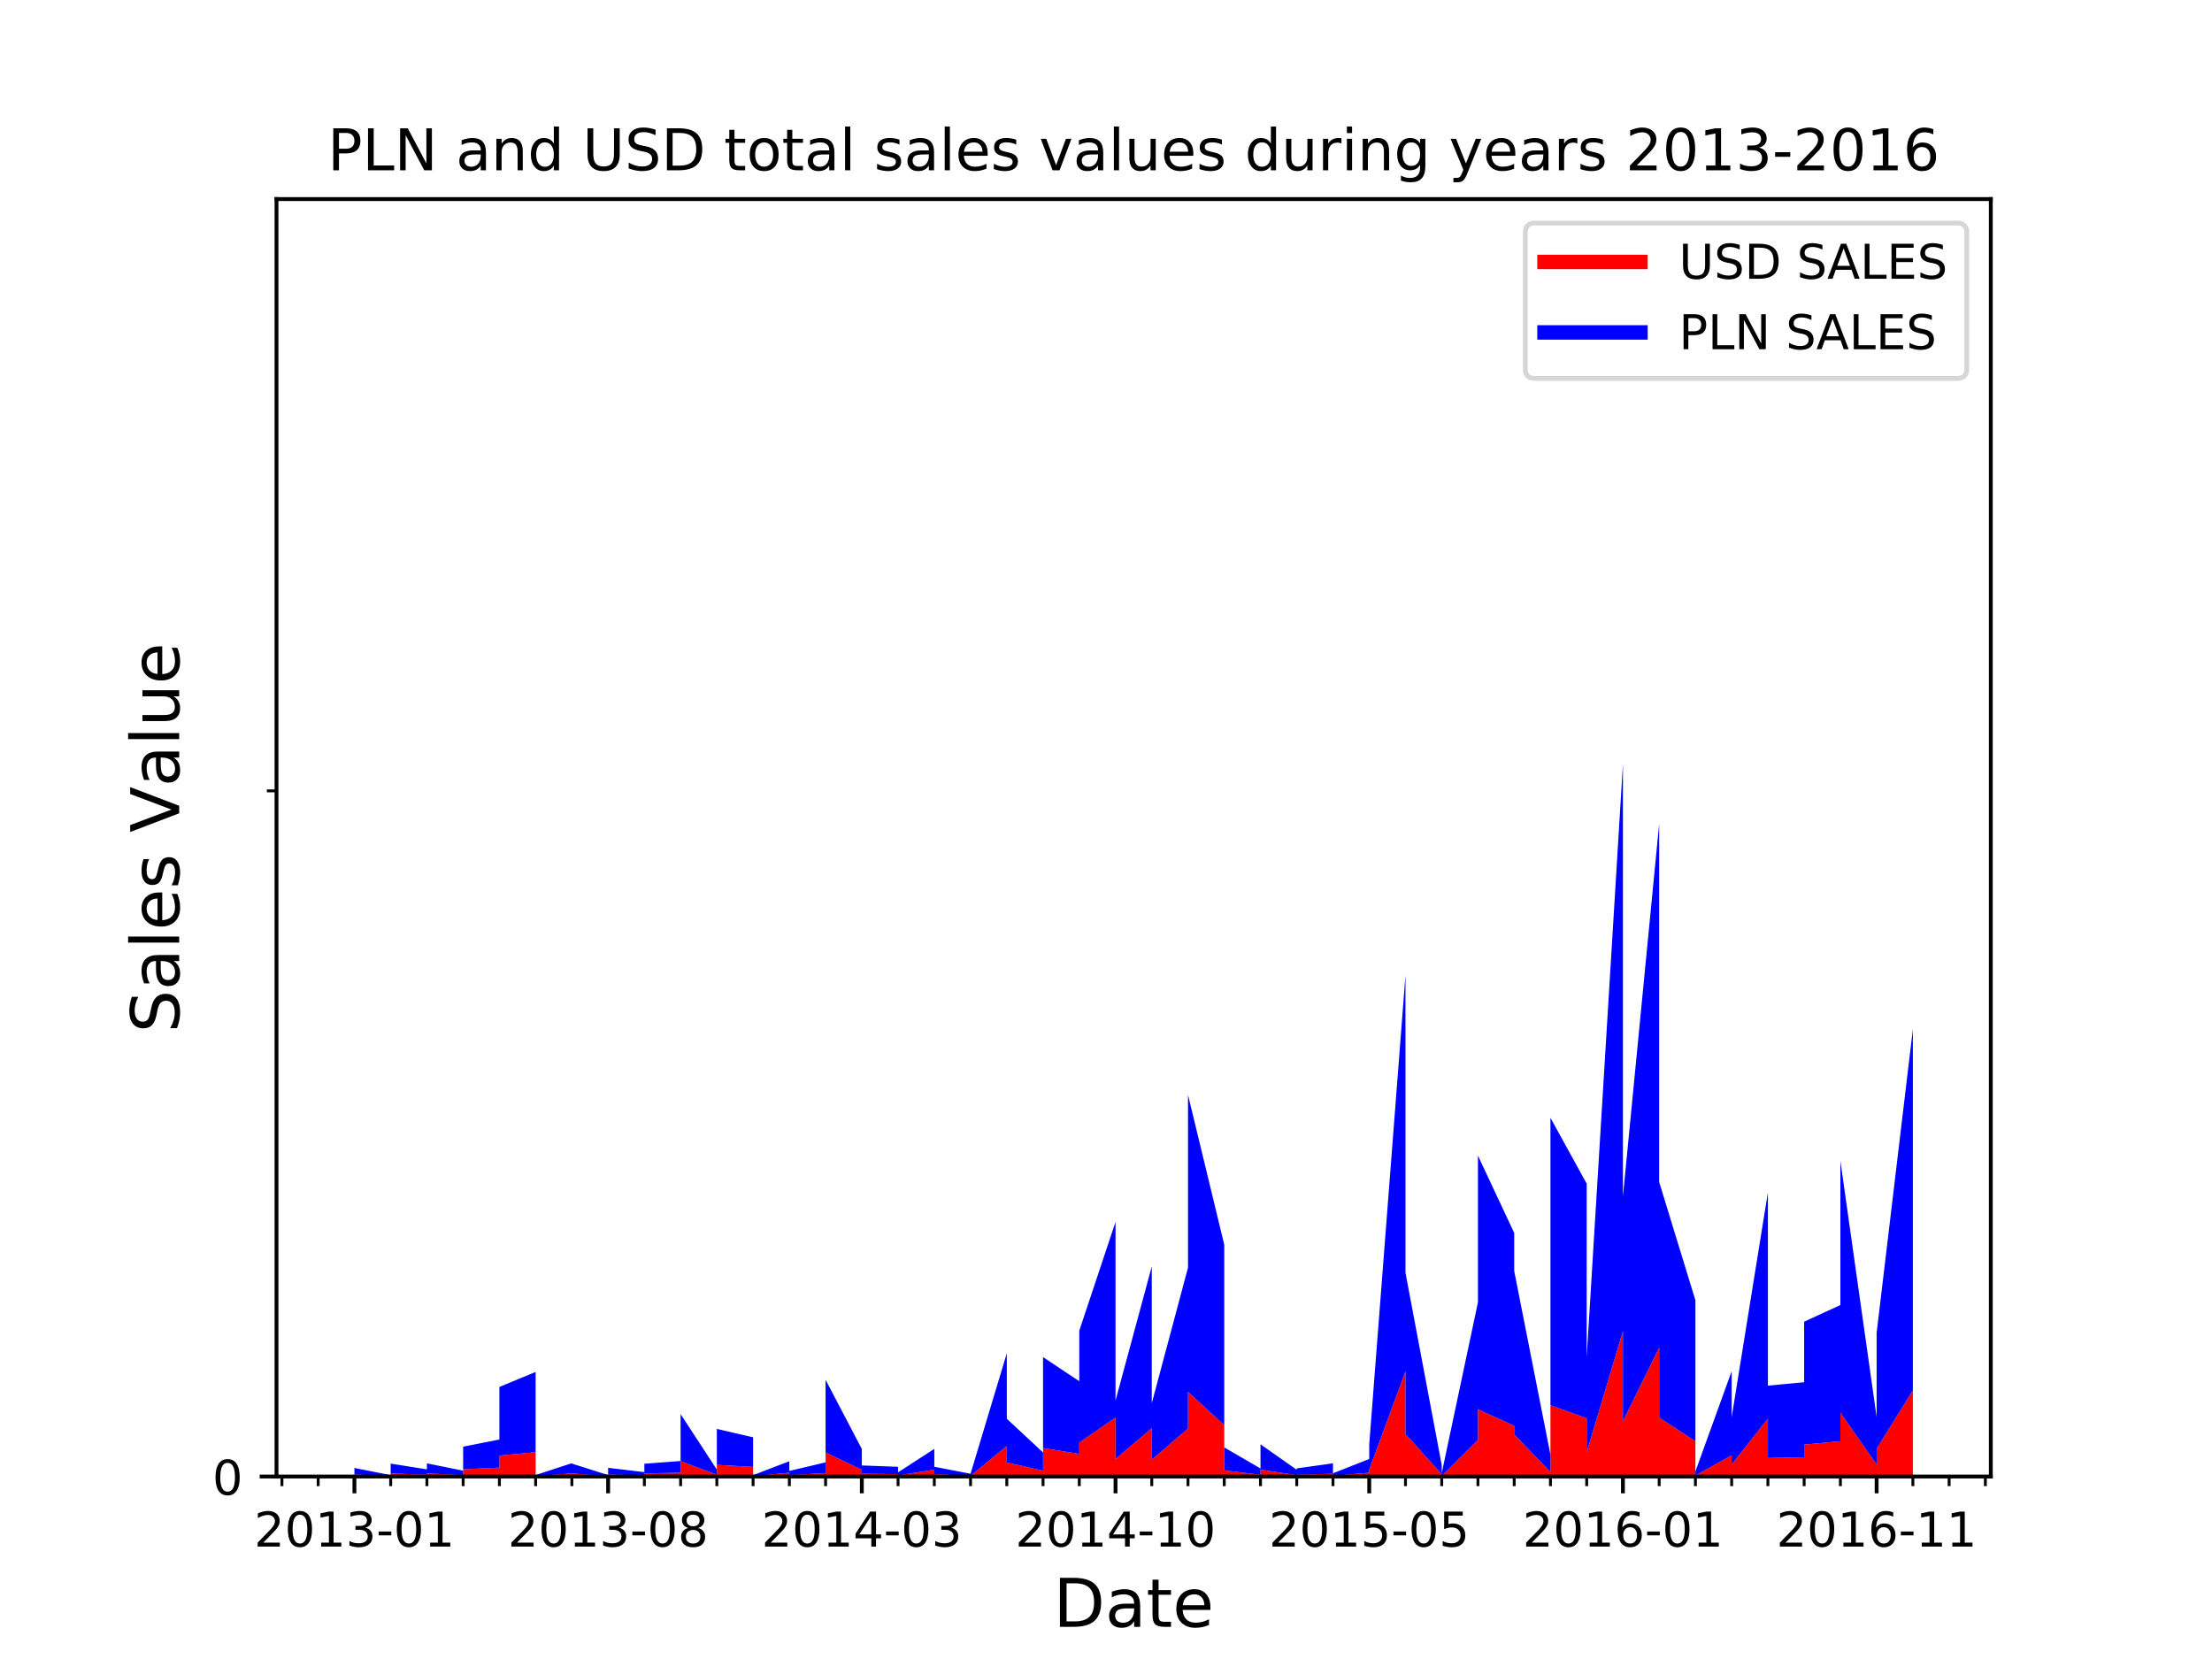 <?xml version="1.0" encoding="utf-8" standalone="no"?>
<!DOCTYPE svg PUBLIC "-//W3C//DTD SVG 1.1//EN"
  "http://www.w3.org/Graphics/SVG/1.1/DTD/svg11.dtd">
<!-- Created with matplotlib (https://matplotlib.org/) -->
<svg height="345.6pt" version="1.1" viewBox="0 0 460.8 345.6" width="460.8pt" xmlns="http://www.w3.org/2000/svg" xmlns:xlink="http://www.w3.org/1999/xlink">
 <defs>
  <style type="text/css">
*{stroke-linecap:butt;stroke-linejoin:round;}
  </style>
 </defs>
 <g id="figure_1">
  <g id="patch_1">
   <path d="M 0 345.6 
L 460.8 345.6 
L 460.8 0 
L 0 0 
z
" style="fill:#ffffff;"/>
  </g>
  <g id="axes_1">
   <g id="patch_2">
    <path d="M 57.6 307.584 
L 414.72 307.584 
L 414.72 41.472 
L 57.6 41.472 
z
" style="fill:#ffffff;"/>
   </g>
   <g id="PolyCollection_1">
    <path clip-path="url(#pbf9d4bccf0)" d="M 73.833 306.441 
L 73.833 307.584 
L 73.833 307.584 
L 73.833 307.584 
L 73.833 307.584 
L 73.833 307.584 
L 73.833 307.584 
L 73.833 307.584 
L 73.833 307.584 
L 73.833 307.584 
L 73.833 307.584 
L 81.383 307.584 
L 81.383 307.584 
L 81.383 307.584 
L 81.383 307.584 
L 81.383 307.584 
L 81.383 307.584 
L 81.383 307.584 
L 81.383 307.584 
L 81.383 307.584 
L 81.383 307.584 
L 81.383 307.584 
L 81.383 307.584 
L 81.383 307.584 
L 81.383 307.584 
L 81.383 307.584 
L 88.933 307.584 
L 88.933 307.584 
L 88.933 307.584 
L 88.933 307.584 
L 88.933 307.584 
L 88.933 307.584 
L 88.933 307.584 
L 88.933 307.584 
L 88.933 307.584 
L 88.933 307.584 
L 88.933 307.584 
L 88.933 307.584 
L 88.933 307.584 
L 88.933 307.584 
L 88.933 307.584 
L 88.933 307.584 
L 88.933 307.584 
L 88.933 307.584 
L 88.933 307.584 
L 96.483 307.584 
L 96.483 307.584 
L 96.483 307.584 
L 96.483 307.584 
L 96.483 307.584 
L 96.483 307.584 
L 96.483 307.584 
L 96.483 307.584 
L 104.033 307.584 
L 104.033 307.584 
L 104.033 307.584 
L 104.033 307.584 
L 104.033 307.584 
L 104.033 307.584 
L 104.033 307.584 
L 104.033 307.584 
L 104.033 307.584 
L 111.583 307.584 
L 111.583 307.584 
L 111.583 307.584 
L 111.583 307.584 
L 111.583 307.584 
L 111.583 307.584 
L 111.583 307.584 
L 111.583 307.584 
L 111.583 307.584 
L 111.583 307.584 
L 111.583 307.584 
L 111.583 307.584 
L 119.133 307.584 
L 119.133 307.584 
L 119.133 307.584 
L 119.133 307.584 
L 119.133 307.584 
L 119.133 307.584 
L 119.133 307.584 
L 119.133 307.584 
L 119.133 307.584 
L 119.133 307.584 
L 119.133 307.584 
L 119.133 307.584 
L 119.133 307.584 
L 126.683 307.584 
L 126.683 307.584 
L 126.683 307.584 
L 126.683 307.584 
L 126.683 307.584 
L 126.683 307.584 
L 126.683 307.584 
L 126.683 307.584 
L 134.234 307.584 
L 134.234 307.584 
L 134.234 307.584 
L 134.234 307.584 
L 134.234 307.584 
L 134.234 307.584 
L 141.784 307.584 
L 141.784 307.584 
L 141.784 307.584 
L 141.784 307.584 
L 141.784 307.584 
L 141.784 307.584 
L 141.784 307.584 
L 141.784 307.584 
L 141.784 307.584 
L 141.784 307.584 
L 141.784 307.584 
L 141.784 307.584 
L 149.334 307.584 
L 149.334 307.584 
L 149.334 307.584 
L 149.334 307.584 
L 149.334 307.584 
L 149.334 307.584 
L 149.334 307.584 
L 149.334 307.584 
L 149.334 307.584 
L 149.334 307.584 
L 149.334 307.584 
L 149.334 307.584 
L 149.334 307.584 
L 156.884 307.584 
L 156.884 307.584 
L 156.884 307.584 
L 156.884 307.584 
L 156.884 307.584 
L 156.884 307.584 
L 156.884 307.584 
L 156.884 307.584 
L 156.884 307.584 
L 156.884 307.584 
L 156.884 307.584 
L 156.884 307.584 
L 156.884 307.584 
L 156.884 307.584 
L 156.884 307.584 
L 156.884 307.584 
L 156.884 307.584 
L 156.884 307.584 
L 164.434 307.584 
L 164.434 307.584 
L 164.434 307.584 
L 164.434 307.584 
L 171.984 307.584 
L 171.984 307.584 
L 171.984 307.584 
L 171.984 307.584 
L 179.534 307.584 
L 179.534 307.584 
L 179.534 307.584 
L 179.534 307.584 
L 187.084 307.584 
L 187.084 307.584 
L 187.084 307.584 
L 187.084 307.584 
L 187.084 307.584 
L 187.084 307.584 
L 194.634 307.584 
L 194.634 307.584 
L 194.634 307.584 
L 194.634 307.584 
L 194.634 307.584 
L 202.185 307.584 
L 209.735 307.584 
L 209.735 307.584 
L 209.735 307.584 
L 209.735 307.584 
L 209.735 307.584 
L 209.735 307.584 
L 209.735 307.584 
L 209.735 307.584 
L 209.735 307.584 
L 209.735 307.584 
L 209.735 307.584 
L 209.735 307.584 
L 209.735 307.584 
L 209.735 307.584 
L 209.735 307.584 
L 209.735 307.584 
L 209.735 307.584 
L 209.735 307.584 
L 209.735 307.584 
L 209.735 307.584 
L 209.735 307.584 
L 209.735 307.584 
L 209.735 307.584 
L 209.735 307.584 
L 209.735 307.584 
L 209.735 307.584 
L 209.735 307.584 
L 209.735 307.584 
L 217.285 307.584 
L 217.285 307.584 
L 217.285 307.584 
L 217.285 307.584 
L 217.285 307.584 
L 217.285 307.584 
L 217.285 307.584 
L 217.285 307.584 
L 217.285 307.584 
L 217.285 307.584 
L 217.285 307.584 
L 217.285 307.584 
L 217.285 307.584 
L 217.285 307.584 
L 217.285 307.584 
L 217.285 307.584 
L 217.285 307.584 
L 217.285 307.584 
L 217.285 307.584 
L 217.285 307.584 
L 217.285 307.584 
L 217.285 307.584 
L 217.285 307.584 
L 217.285 307.584 
L 217.285 307.584 
L 217.285 307.584 
L 217.285 307.584 
L 217.285 307.584 
L 217.285 307.584 
L 217.285 307.584 
L 217.285 307.584 
L 224.835 307.584 
L 224.835 307.584 
L 224.835 307.584 
L 224.835 307.584 
L 224.835 307.584 
L 224.835 307.584 
L 224.835 307.584 
L 224.835 307.584 
L 224.835 307.584 
L 224.835 307.584 
L 224.835 307.584 
L 224.835 307.584 
L 224.835 307.584 
L 224.835 307.584 
L 224.835 307.584 
L 224.835 307.584 
L 224.835 307.584 
L 224.835 307.584 
L 224.835 307.584 
L 224.835 307.584 
L 224.835 307.584 
L 224.835 307.584 
L 224.835 307.584 
L 224.835 307.584 
L 224.835 307.584 
L 224.835 307.584 
L 224.835 307.584 
L 224.835 307.584 
L 232.385 307.584 
L 232.385 307.584 
L 232.385 307.584 
L 232.385 307.584 
L 232.385 307.584 
L 232.385 307.584 
L 232.385 307.584 
L 232.385 307.584 
L 232.385 307.584 
L 232.385 307.584 
L 232.385 307.584 
L 232.385 307.584 
L 232.385 307.584 
L 232.385 307.584 
L 232.385 307.584 
L 232.385 307.584 
L 232.385 307.584 
L 232.385 307.584 
L 232.385 307.584 
L 232.385 307.584 
L 232.385 307.584 
L 232.385 307.584 
L 232.385 307.584 
L 232.385 307.584 
L 232.385 307.584 
L 232.385 307.584 
L 232.385 307.584 
L 232.385 307.584 
L 232.385 307.584 
L 232.385 307.584 
L 239.935 307.584 
L 239.935 307.584 
L 239.935 307.584 
L 239.935 307.584 
L 239.935 307.584 
L 239.935 307.584 
L 239.935 307.584 
L 239.935 307.584 
L 239.935 307.584 
L 239.935 307.584 
L 239.935 307.584 
L 239.935 307.584 
L 239.935 307.584 
L 239.935 307.584 
L 239.935 307.584 
L 239.935 307.584 
L 239.935 307.584 
L 239.935 307.584 
L 239.935 307.584 
L 239.935 307.584 
L 239.935 307.584 
L 239.935 307.584 
L 239.935 307.584 
L 239.935 307.584 
L 239.935 307.584 
L 239.935 307.584 
L 239.935 307.584 
L 239.935 307.584 
L 239.935 307.584 
L 247.485 307.584 
L 247.485 307.584 
L 247.485 307.584 
L 247.485 307.584 
L 247.485 307.584 
L 247.485 307.584 
L 247.485 307.584 
L 247.485 307.584 
L 247.485 307.584 
L 247.485 307.584 
L 247.485 307.584 
L 247.485 307.584 
L 247.485 307.584 
L 247.485 307.584 
L 247.485 307.584 
L 247.485 307.584 
L 247.485 307.584 
L 247.485 307.584 
L 247.485 307.584 
L 247.485 307.584 
L 247.485 307.584 
L 247.485 307.584 
L 247.485 307.584 
L 247.485 307.584 
L 247.485 307.584 
L 247.485 307.584 
L 247.485 307.584 
L 247.485 307.584 
L 247.485 307.584 
L 247.485 307.584 
L 247.485 307.584 
L 255.035 307.584 
L 255.035 307.584 
L 255.035 307.584 
L 255.035 307.584 
L 262.585 307.584 
L 262.585 307.584 
L 262.585 307.584 
L 262.585 307.584 
L 270.135 307.584 
L 270.135 307.584 
L 270.135 307.584 
L 270.135 307.584 
L 277.686 307.584 
L 277.686 307.584 
L 285.236 307.584 
L 285.236 307.584 
L 285.236 307.584 
L 292.786 307.584 
L 292.786 307.584 
L 292.786 307.584 
L 292.786 307.584 
L 292.786 307.584 
L 292.786 307.584 
L 292.786 307.584 
L 292.786 307.584 
L 292.786 307.584 
L 292.786 307.584 
L 292.786 307.584 
L 292.786 307.584 
L 292.786 307.584 
L 292.786 307.584 
L 292.786 307.584 
L 292.786 307.584 
L 292.786 307.584 
L 292.786 307.584 
L 292.786 307.584 
L 292.786 307.584 
L 292.786 307.584 
L 292.786 307.584 
L 292.786 307.584 
L 292.786 307.584 
L 292.786 307.584 
L 292.786 307.584 
L 292.786 307.584 
L 292.786 307.584 
L 292.786 307.584 
L 292.786 307.584 
L 300.336 307.584 
L 300.336 307.584 
L 300.336 307.584 
L 300.336 307.584 
L 300.336 307.584 
L 300.336 307.584 
L 300.336 307.584 
L 300.336 307.584 
L 300.336 307.584 
L 300.336 307.584 
L 300.336 307.584 
L 300.336 307.584 
L 300.336 307.584 
L 300.336 307.584 
L 300.336 307.584 
L 300.336 307.584 
L 300.336 307.584 
L 300.336 307.584 
L 300.336 307.584 
L 300.336 307.584 
L 300.336 307.584 
L 300.336 307.584 
L 300.336 307.584 
L 300.336 307.584 
L 300.336 307.584 
L 300.336 307.584 
L 300.336 307.584 
L 300.336 307.584 
L 300.336 307.584 
L 300.336 307.584 
L 300.336 307.584 
L 307.886 307.584 
L 307.886 307.584 
L 307.886 307.584 
L 307.886 307.584 
L 307.886 307.584 
L 307.886 307.584 
L 307.886 307.584 
L 307.886 307.584 
L 307.886 307.584 
L 307.886 307.584 
L 307.886 307.584 
L 307.886 307.584 
L 307.886 307.584 
L 307.886 307.584 
L 307.886 307.584 
L 307.886 307.584 
L 307.886 307.584 
L 307.886 307.584 
L 307.886 307.584 
L 307.886 307.584 
L 307.886 307.584 
L 307.886 307.584 
L 307.886 307.584 
L 307.886 307.584 
L 307.886 307.584 
L 307.886 307.584 
L 307.886 307.584 
L 307.886 307.584 
L 307.886 307.584 
L 307.886 307.584 
L 315.436 307.584 
L 315.436 307.584 
L 315.436 307.584 
L 315.436 307.584 
L 315.436 307.584 
L 315.436 307.584 
L 315.436 307.584 
L 315.436 307.584 
L 315.436 307.584 
L 315.436 307.584 
L 315.436 307.584 
L 315.436 307.584 
L 315.436 307.584 
L 315.436 307.584 
L 315.436 307.584 
L 315.436 307.584 
L 315.436 307.584 
L 315.436 307.584 
L 315.436 307.584 
L 315.436 307.584 
L 315.436 307.584 
L 315.436 307.584 
L 315.436 307.584 
L 315.436 307.584 
L 315.436 307.584 
L 315.436 307.584 
L 315.436 307.584 
L 315.436 307.584 
L 315.436 307.584 
L 315.436 307.584 
L 315.436 307.584 
L 322.986 307.584 
L 322.986 307.584 
L 322.986 307.584 
L 322.986 307.584 
L 322.986 307.584 
L 322.986 307.584 
L 322.986 307.584 
L 322.986 307.584 
L 322.986 307.584 
L 322.986 307.584 
L 322.986 307.584 
L 322.986 307.584 
L 322.986 307.584 
L 322.986 307.584 
L 322.986 307.584 
L 322.986 307.584 
L 322.986 307.584 
L 322.986 307.584 
L 322.986 307.584 
L 322.986 307.584 
L 322.986 307.584 
L 322.986 307.584 
L 322.986 307.584 
L 322.986 307.584 
L 322.986 307.584 
L 322.986 307.584 
L 322.986 307.584 
L 322.986 307.584 
L 322.986 307.584 
L 322.986 307.584 
L 330.536 307.584 
L 330.536 307.584 
L 330.536 307.584 
L 330.536 307.584 
L 330.536 307.584 
L 330.536 307.584 
L 330.536 307.584 
L 330.536 307.584 
L 330.536 307.584 
L 330.536 307.584 
L 330.536 307.584 
L 330.536 307.584 
L 330.536 307.584 
L 330.536 307.584 
L 330.536 307.584 
L 330.536 307.584 
L 330.536 307.584 
L 330.536 307.584 
L 330.536 307.584 
L 330.536 307.584 
L 330.536 307.584 
L 330.536 307.584 
L 330.536 307.584 
L 330.536 307.584 
L 330.536 307.584 
L 330.536 307.584 
L 330.536 307.584 
L 330.536 307.584 
L 330.536 307.584 
L 330.536 307.584 
L 330.536 307.584 
L 338.086 307.584 
L 338.086 307.584 
L 338.086 307.584 
L 338.086 307.584 
L 338.086 307.584 
L 338.086 307.584 
L 338.086 307.584 
L 338.086 307.584 
L 338.086 307.584 
L 338.086 307.584 
L 338.086 307.584 
L 338.086 307.584 
L 338.086 307.584 
L 338.086 307.584 
L 338.086 307.584 
L 338.086 307.584 
L 338.086 307.584 
L 338.086 307.584 
L 338.086 307.584 
L 338.086 307.584 
L 338.086 307.584 
L 338.086 307.584 
L 338.086 307.584 
L 338.086 307.584 
L 338.086 307.584 
L 338.086 307.584 
L 338.086 307.584 
L 338.086 307.584 
L 338.086 307.584 
L 338.086 307.584 
L 345.637 307.584 
L 345.637 307.584 
L 345.637 307.584 
L 345.637 307.584 
L 345.637 307.584 
L 345.637 307.584 
L 345.637 307.584 
L 345.637 307.584 
L 345.637 307.584 
L 345.637 307.584 
L 345.637 307.584 
L 345.637 307.584 
L 345.637 307.584 
L 345.637 307.584 
L 345.637 307.584 
L 345.637 307.584 
L 345.637 307.584 
L 345.637 307.584 
L 345.637 307.584 
L 345.637 307.584 
L 345.637 307.584 
L 345.637 307.584 
L 345.637 307.584 
L 345.637 307.584 
L 345.637 307.584 
L 345.637 307.584 
L 345.637 307.584 
L 345.637 307.584 
L 353.187 307.584 
L 353.187 307.584 
L 360.737 307.584 
L 360.737 307.584 
L 360.737 307.584 
L 360.737 307.584 
L 360.737 307.584 
L 360.737 307.584 
L 360.737 307.584 
L 360.737 307.584 
L 360.737 307.584 
L 360.737 307.584 
L 360.737 307.584 
L 360.737 307.584 
L 360.737 307.584 
L 360.737 307.584 
L 360.737 307.584 
L 360.737 307.584 
L 360.737 307.584 
L 360.737 307.584 
L 360.737 307.584 
L 360.737 307.584 
L 360.737 307.584 
L 360.737 307.584 
L 360.737 307.584 
L 360.737 307.584 
L 360.737 307.584 
L 360.737 307.584 
L 360.737 307.584 
L 360.737 307.584 
L 360.737 307.584 
L 360.737 307.584 
L 360.737 307.584 
L 368.287 307.584 
L 368.287 307.584 
L 368.287 307.584 
L 368.287 307.584 
L 368.287 307.584 
L 368.287 307.584 
L 368.287 307.584 
L 368.287 307.584 
L 368.287 307.584 
L 368.287 307.584 
L 368.287 307.584 
L 368.287 307.584 
L 368.287 307.584 
L 368.287 307.584 
L 368.287 307.584 
L 368.287 307.584 
L 368.287 307.584 
L 368.287 307.584 
L 368.287 307.584 
L 368.287 307.584 
L 368.287 307.584 
L 368.287 307.584 
L 368.287 307.584 
L 368.287 307.584 
L 368.287 307.584 
L 368.287 307.584 
L 368.287 307.584 
L 368.287 307.584 
L 368.287 307.584 
L 368.287 307.584 
L 368.287 307.584 
L 375.837 307.584 
L 375.837 307.584 
L 375.837 307.584 
L 375.837 307.584 
L 375.837 307.584 
L 375.837 307.584 
L 375.837 307.584 
L 375.837 307.584 
L 375.837 307.584 
L 375.837 307.584 
L 375.837 307.584 
L 375.837 307.584 
L 375.837 307.584 
L 375.837 307.584 
L 375.837 307.584 
L 375.837 307.584 
L 375.837 307.584 
L 375.837 307.584 
L 375.837 307.584 
L 375.837 307.584 
L 375.837 307.584 
L 375.837 307.584 
L 375.837 307.584 
L 375.837 307.584 
L 375.837 307.584 
L 375.837 307.584 
L 375.837 307.584 
L 375.837 307.584 
L 375.837 307.584 
L 375.837 307.584 
L 383.387 307.584 
L 383.387 307.584 
L 383.387 307.584 
L 383.387 307.584 
L 383.387 307.584 
L 383.387 307.584 
L 383.387 307.584 
L 383.387 307.584 
L 383.387 307.584 
L 383.387 307.584 
L 383.387 307.584 
L 383.387 307.584 
L 383.387 307.584 
L 383.387 307.584 
L 383.387 307.584 
L 383.387 307.584 
L 383.387 307.584 
L 383.387 307.584 
L 383.387 307.584 
L 383.387 307.584 
L 383.387 307.584 
L 383.387 307.584 
L 383.387 307.584 
L 383.387 307.584 
L 383.387 307.584 
L 383.387 307.584 
L 383.387 307.584 
L 383.387 307.584 
L 383.387 307.584 
L 383.387 307.584 
L 383.387 307.584 
L 390.937 307.584 
L 390.937 307.584 
L 390.937 307.584 
L 390.937 307.584 
L 390.937 307.584 
L 390.937 307.584 
L 390.937 307.584 
L 390.937 307.584 
L 390.937 307.584 
L 390.937 307.584 
L 390.937 307.584 
L 390.937 307.584 
L 390.937 307.584 
L 390.937 307.584 
L 390.937 307.584 
L 390.937 307.584 
L 390.937 307.584 
L 390.937 307.584 
L 390.937 307.584 
L 390.937 307.584 
L 390.937 307.584 
L 390.937 307.584 
L 390.937 307.584 
L 390.937 307.584 
L 390.937 307.584 
L 390.937 307.584 
L 390.937 307.584 
L 390.937 307.584 
L 390.937 307.584 
L 390.937 307.584 
L 398.487 307.584 
L 398.487 307.584 
L 398.487 307.584 
L 398.487 307.584 
L 398.487 307.584 
L 398.487 307.584 
L 398.487 307.584 
L 398.487 307.584 
L 398.487 307.584 
L 398.487 307.584 
L 398.487 307.584 
L 398.487 307.584 
L 398.487 307.584 
L 398.487 307.584 
L 398.487 307.584 
L 398.487 307.584 
L 398.487 307.584 
L 398.487 307.584 
L 398.487 307.584 
L 398.487 307.584 
L 398.487 307.584 
L 398.487 307.584 
L 398.487 307.584 
L 398.487 307.584 
L 398.487 307.584 
L 398.487 307.584 
L 398.487 307.584 
L 398.487 299.871 
L 398.487 299.871 
L 398.487 304.299 
L 398.487 300.371 
L 398.487 302.513 
L 398.487 302.442 
L 398.487 304.584 
L 398.487 294.514 
L 398.487 302.87 
L 398.487 303.513 
L 398.487 304.942 
L 398.487 307.084 
L 398.487 303.727 
L 398.487 294.015 
L 398.487 300.014 
L 398.487 303.37 
L 398.487 296.943 
L 398.487 293.657 
L 398.487 307.513 
L 398.487 298.228 
L 398.487 300.157 
L 398.487 299.228 
L 398.487 294.015 
L 398.487 289.587 
L 398.487 307.013 
L 398.487 303.085 
L 398.487 302.728 
L 398.487 289.658 
L 390.937 301.799 
L 390.937 294.514 
L 390.937 291.515 
L 390.937 307.441 
L 390.937 305.87 
L 390.937 295.086 
L 390.937 305.227 
L 390.937 303.37 
L 390.937 303.656 
L 390.937 304.442 
L 390.937 306.941 
L 390.937 307.155 
L 390.937 306.798 
L 390.937 284.944 
L 390.937 299.799 
L 390.937 300.871 
L 390.937 304.87 
L 390.937 302.585 
L 390.937 307.441 
L 390.937 301.014 
L 390.937 304.013 
L 390.937 305.656 
L 390.937 304.656 
L 390.937 291.229 
L 390.937 307.37 
L 390.937 306.798 
L 390.937 300.014 
L 390.937 298.371 
L 390.937 293.586 
L 390.937 305.084 
L 383.387 294.3 
L 383.387 306.298 
L 383.387 305.799 
L 383.387 301.299 
L 383.387 297.585 
L 383.387 295.443 
L 383.387 298.442 
L 383.387 298.871 
L 383.387 307.155 
L 383.387 303.656 
L 383.387 292.943 
L 383.387 304.013 
L 383.387 300.157 
L 383.387 277.66 
L 383.387 292.443 
L 383.387 299.728 
L 383.387 302.37 
L 383.387 294.086 
L 383.387 295.157 
L 383.387 300.371 
L 383.387 289.944 
L 383.387 290.444 
L 383.387 303.156 
L 383.387 305.799 
L 383.387 305.156 
L 383.387 301.942 
L 383.387 298.228 
L 383.387 293.943 
L 383.387 303.442 
L 383.387 307.155 
L 383.387 300.228 
L 375.837 300.942 
L 375.837 289.015 
L 375.837 301.228 
L 375.837 294.8 
L 375.837 304.799 
L 375.837 305.299 
L 375.837 306.298 
L 375.837 304.085 
L 375.837 302.799 
L 375.837 298.228 
L 375.837 297.8 
L 375.837 298.371 
L 375.837 305.441 
L 375.837 304.513 
L 375.837 301.442 
L 375.837 293.229 
L 375.837 286.159 
L 375.837 295.157 
L 375.837 297.657 
L 375.837 307.084 
L 375.837 306.156 
L 375.837 304.227 
L 375.837 303.87 
L 375.837 301.371 
L 375.837 306.156 
L 375.837 300.656 
L 375.837 306.941 
L 375.837 306.798 
L 375.837 304.37 
L 375.837 303.585 
L 368.287 303.727 
L 368.287 300.728 
L 368.287 304.727 
L 368.287 306.013 
L 368.287 306.513 
L 368.287 303.727 
L 368.287 303.942 
L 368.287 300.514 
L 368.287 305.87 
L 368.287 300.799 
L 368.287 307.513 
L 368.287 306.513 
L 368.287 304.37 
L 368.287 284.944 
L 368.287 301.371 
L 368.287 303.656 
L 368.287 301.156 
L 368.287 307.013 
L 368.287 304.37 
L 368.287 302.299 
L 368.287 294.443 
L 368.287 304.299 
L 368.287 305.084 
L 368.287 299.585 
L 368.287 306.798 
L 368.287 306.156 
L 368.287 300.942 
L 368.287 300.371 
L 368.287 303.37 
L 368.287 295.014 
L 368.287 295.514 
L 360.737 305.084 
L 360.737 306.798 
L 360.737 305.799 
L 360.737 301.442 
L 360.737 302.799 
L 360.737 302.87 
L 360.737 300.728 
L 360.737 306.084 
L 360.737 302.942 
L 360.737 299.942 
L 360.737 290.515 
L 360.737 293.158 
L 360.737 299.442 
L 360.737 296.586 
L 360.737 307.227 
L 360.737 306.227 
L 360.737 304.942 
L 360.737 306.584 
L 360.737 302.085 
L 360.737 304.227 
L 360.737 299.085 
L 360.737 303.799 
L 360.737 304.299 
L 360.737 304.656 
L 360.737 306.584 
L 360.737 299.228 
L 360.737 291.586 
L 360.737 302.942 
L 360.737 307.084 
L 360.737 306.798 
L 360.737 303.156 
L 353.187 307.37 
L 353.187 300.228 
L 345.637 295.3 
L 345.637 299.371 
L 345.637 292.443 
L 345.637 291.515 
L 345.637 294.086 
L 345.637 281.231 
L 345.637 269.304 
L 345.637 302.87 
L 345.637 297.228 
L 345.637 276.446 
L 345.637 283.159 
L 345.637 266.947 
L 345.637 285.944 
L 345.637 280.945 
L 345.637 305.87 
L 345.637 287.944 
L 345.637 288.372 
L 345.637 289.015 
L 345.637 284.087 
L 345.637 256.663 
L 345.637 274.017 
L 345.637 304.442 
L 345.637 298.228 
L 345.637 280.588 
L 345.637 275.874 
L 345.637 270.375 
L 345.637 260.448 
L 345.637 280.731 
L 338.086 296.086 
L 338.086 301.228 
L 338.086 294.3 
L 338.086 278.16 
L 338.086 285.016 
L 338.086 273.16 
L 338.086 279.445 
L 338.086 306.941 
L 338.086 294.729 
L 338.086 290.087 
L 338.086 258.52 
L 338.086 269.875 
L 338.086 283.516 
L 338.086 287.087 
L 338.086 300.228 
L 338.086 291.229 
L 338.086 284.587 
L 338.086 291.872 
L 338.086 274.16 
L 338.086 272.161 
L 338.086 307.513 
L 338.086 299.799 
L 338.086 279.374 
L 338.086 283.587 
L 338.086 285.587 
L 338.086 288.944 
L 338.086 275.303 
L 338.086 303.513 
L 338.086 303.656 
L 338.086 277.303 
L 330.536 302.513 
L 330.536 282.802 
L 330.536 290.301 
L 330.536 300.157 
L 330.536 302.228 
L 330.536 305.299 
L 330.536 298.8 
L 330.536 298.371 
L 330.536 307.155 
L 330.536 295.229 
L 330.536 287.373 
L 330.536 307.227 
L 330.536 303.799 
L 330.536 295.086 
L 330.536 293.729 
L 330.536 286.087 
L 330.536 303.156 
L 330.536 285.659 
L 330.536 305.656 
L 330.536 304.727 
L 330.536 294.372 
L 330.536 296.157 
L 330.536 289.944 
L 330.536 278.088 
L 330.536 279.588 
L 330.536 306.513 
L 330.536 300.656 
L 330.536 295.657 
L 330.536 289.587 
L 330.536 291.658 
L 330.536 295.443 
L 322.986 292.729 
L 322.986 299.871 
L 322.986 297.728 
L 322.986 289.372 
L 322.986 304.442 
L 322.986 293.872 
L 322.986 289.515 
L 322.986 296.086 
L 322.986 300.299 
L 322.986 302.156 
L 322.986 295.371 
L 322.986 300.442 
L 322.986 281.588 
L 322.986 289.158 
L 322.986 296.871 
L 322.986 296.657 
L 322.986 303.085 
L 322.986 290.729 
L 322.986 287.301 
L 322.986 299.371 
L 322.986 279.731 
L 322.986 294.086 
L 322.986 297.871 
L 322.986 304.584 
L 322.986 286.373 
L 322.986 288.372 
L 322.986 293.015 
L 322.986 294.943 
L 322.986 284.73 
L 322.986 306.656 
L 315.436 298.8 
L 315.436 292.586 
L 315.436 292.658 
L 315.436 297.8 
L 315.436 291.943 
L 315.436 296.657 
L 315.436 305.941 
L 315.436 305.227 
L 315.436 296.157 
L 315.436 295.3 
L 315.436 295.157 
L 315.436 291.658 
L 315.436 293.943 
L 315.436 303.799 
L 315.436 303.442 
L 315.436 293.372 
L 315.436 295.871 
L 315.436 285.801 
L 315.436 285.73 
L 315.436 286.444 
L 315.436 304.513 
L 315.436 305.87 
L 315.436 297.943 
L 315.436 294.372 
L 315.436 291.158 
L 315.436 283.302 
L 315.436 293.015 
L 315.436 302.156 
L 315.436 300.371 
L 315.436 298.014 
L 315.436 297.014 
L 307.886 293.586 
L 307.886 277.088 
L 307.886 292.229 
L 307.886 307.227 
L 307.886 305.013 
L 307.886 294.443 
L 307.886 282.159 
L 307.886 295.657 
L 307.886 288.372 
L 307.886 294.015 
L 307.886 304.37 
L 307.886 305.37 
L 307.886 283.73 
L 307.886 286.016 
L 307.886 287.016 
L 307.886 267.233 
L 307.886 275.731 
L 307.886 306.584 
L 307.886 306.37 
L 307.886 293.872 
L 307.886 293.586 
L 307.886 296.657 
L 307.886 294.729 
L 307.886 292.586 
L 307.886 307.155 
L 307.886 306.441 
L 307.886 291.586 
L 307.886 298.3 
L 307.886 290.658 
L 307.886 299.942 
L 300.336 307.441 
L 300.336 301.442 
L 300.336 306.441 
L 300.336 291.801 
L 300.336 294.8 
L 300.336 300.585 
L 300.336 302.799 
L 300.336 297.086 
L 300.336 305.084 
L 300.336 296.3 
L 300.336 302.37 
L 300.336 294.086 
L 300.336 290.586 
L 300.336 293.8 
L 300.336 293.729 
L 300.336 305.227 
L 300.336 300.299 
L 300.336 295.157 
L 300.336 290.801 
L 300.336 299.585 
L 300.336 286.087 
L 300.336 286.016 
L 300.336 300.371 
L 300.336 304.37 
L 300.336 295.157 
L 300.336 286.801 
L 300.336 293.086 
L 300.336 301.585 
L 300.336 274.446 
L 300.336 298.657 
L 300.336 307.084 
L 292.786 298.728 
L 292.786 300.514 
L 292.786 287.087 
L 292.786 296.371 
L 292.786 285.087 
L 292.786 305.656 
L 292.786 300.799 
L 292.786 289.587 
L 292.786 287.658 
L 292.786 272.875 
L 292.786 294.8 
L 292.786 302.799 
L 292.786 304.299 
L 292.786 287.158 
L 292.786 297.657 
L 292.786 295.3 
L 292.786 296.3 
L 292.786 290.586 
L 292.786 304.584 
L 292.786 305.441 
L 292.786 293.158 
L 292.786 295.586 
L 292.786 304.442 
L 292.786 275.517 
L 292.786 287.658 
L 292.786 307.441 
L 292.786 305.727 
L 292.786 302.37 
L 292.786 299.657 
L 292.786 285.659 
L 285.236 306.156 
L 285.236 307.513 
L 285.236 306.798 
L 277.686 307.441 
L 277.686 307.013 
L 270.135 307.227 
L 270.135 307.441 
L 270.135 307.441 
L 270.135 307.298 
L 262.585 306.156 
L 262.585 306.156 
L 262.585 306.156 
L 262.585 307.227 
L 255.035 306.298 
L 255.035 306.941 
L 255.035 307.227 
L 255.035 296.871 
L 247.485 289.944 
L 247.485 305.441 
L 247.485 304.942 
L 247.485 303.513 
L 247.485 304.656 
L 247.485 300.014 
L 247.485 305.656 
L 247.485 306.227 
L 247.485 301.085 
L 247.485 295.086 
L 247.485 307.298 
L 247.485 301.728 
L 247.485 302.728 
L 247.485 304.442 
L 247.485 306.298 
L 247.485 290.372 
L 247.485 302.013 
L 247.485 303.727 
L 247.485 302.37 
L 247.485 296.728 
L 247.485 301.942 
L 247.485 280.088 
L 247.485 292.658 
L 247.485 280.088 
L 247.485 306.727 
L 247.485 306.513 
L 247.485 302.299 
L 247.485 298.3 
L 247.485 295.871 
L 247.485 297.728 
L 247.485 297.585 
L 239.935 304.085 
L 239.935 306.084 
L 239.935 300.085 
L 239.935 299.014 
L 239.935 303.442 
L 239.935 300.228 
L 239.935 298.514 
L 239.935 305.727 
L 239.935 306.513 
L 239.935 300.371 
L 239.935 299.228 
L 239.935 294.443 
L 239.935 297.3 
L 239.935 296.8 
L 239.935 303.156 
L 239.935 306.513 
L 239.935 290.515 
L 239.935 305.37 
L 239.935 299.442 
L 239.935 294.872 
L 239.935 302.728 
L 239.935 304.442 
L 239.935 299.299 
L 239.935 301.014 
L 239.935 304.299 
L 239.935 296.943 
L 239.935 298.228 
L 239.935 307.013 
L 239.935 297.514 
L 232.385 303.942 
L 232.385 291.729 
L 232.385 298.014 
L 232.385 299.228 
L 232.385 302.442 
L 232.385 307.227 
L 232.385 306.941 
L 232.385 303.799 
L 232.385 300.871 
L 232.385 301.942 
L 232.385 305.299 
L 232.385 299.942 
L 232.385 299.799 
L 232.385 306.084 
L 232.385 291.515 
L 232.385 301.871 
L 232.385 299.371 
L 232.385 297.943 
L 232.385 304.656 
L 232.385 306.656 
L 232.385 306.156 
L 232.385 298.014 
L 232.385 301.728 
L 232.385 296.657 
L 232.385 301.442 
L 232.385 292.872 
L 232.385 299.085 
L 232.385 295.8 
L 232.385 303.513 
L 232.385 295.3 
L 224.835 300.514 
L 224.835 301.085 
L 224.835 307.013 
L 224.835 301.656 
L 224.835 299.442 
L 224.835 296.871 
L 224.835 297.443 
L 224.835 291.443 
L 224.835 306.156 
L 224.835 292.158 
L 224.835 295.229 
L 224.835 297.8 
L 224.835 294.086 
L 224.835 304.156 
L 224.835 299.728 
L 224.835 307.441 
L 224.835 305.37 
L 224.835 305.87 
L 224.835 300.871 
L 224.835 304.37 
L 224.835 301.442 
L 224.835 298.942 
L 224.835 306.156 
L 224.835 307.227 
L 224.835 305.799 
L 224.835 304.37 
L 224.835 298.728 
L 224.835 302.87 
L 217.285 301.656 
L 217.285 307.013 
L 217.285 303.727 
L 217.285 302.513 
L 217.285 305.87 
L 217.285 300.228 
L 217.285 302.156 
L 217.285 307.084 
L 217.285 303.585 
L 217.285 303.299 
L 217.285 304.442 
L 217.285 298.157 
L 217.285 300.014 
L 217.285 293.443 
L 217.285 305.513 
L 217.285 305.584 
L 217.285 302.656 
L 217.285 302.585 
L 217.285 304.37 
L 217.285 298.657 
L 217.285 293.943 
L 217.285 306.156 
L 217.285 302.228 
L 217.285 305.87 
L 217.285 298.657 
L 217.285 302.942 
L 217.285 297.871 
L 217.285 306.37 
L 217.285 303.442 
L 217.285 306.298 
L 217.285 306.37 
L 209.735 304.656 
L 209.735 302.585 
L 209.735 303.585 
L 209.735 302.299 
L 209.735 305.87 
L 209.735 306.87 
L 209.735 304.37 
L 209.735 301.085 
L 209.735 301.228 
L 209.735 299.728 
L 209.735 303.656 
L 209.735 307.084 
L 209.735 301.871 
L 209.735 304.37 
L 209.735 295.157 
L 209.735 299.585 
L 209.735 301.442 
L 209.735 289.872 
L 209.735 306.513 
L 209.735 305.441 
L 209.735 296.657 
L 209.735 306.513 
L 209.735 299.585 
L 209.735 303.442 
L 209.735 304.156 
L 209.735 302.656 
L 209.735 302.156 
L 209.735 301.228 
L 202.185 307.441 
L 194.634 307.084 
L 194.634 306.656 
L 194.634 306.656 
L 194.634 307.441 
L 194.634 306.156 
L 187.084 307.37 
L 187.084 307.441 
L 187.084 306.87 
L 187.084 307.37 
L 187.084 307.513 
L 187.084 307.084 
L 179.534 307.013 
L 179.534 306.941 
L 179.534 307.227 
L 179.534 306.156 
L 171.984 302.585 
L 171.984 307.155 
L 171.984 306.87 
L 171.984 306.87 
L 164.434 307.298 
L 164.434 307.513 
L 164.434 307.227 
L 164.434 306.798 
L 156.884 307.513 
L 156.884 307.013 
L 156.884 307.155 
L 156.884 307.155 
L 156.884 301.871 
L 156.884 307.155 
L 156.884 302.799 
L 156.884 307.37 
L 156.884 307.084 
L 156.884 299.442 
L 156.884 306.798 
L 156.884 306.156 
L 156.884 307.155 
L 156.884 306.013 
L 156.884 304.085 
L 156.884 306.584 
L 156.884 306.156 
L 156.884 305.584 
L 149.334 305.156 
L 149.334 307.155 
L 149.334 307.513 
L 149.334 307.155 
L 149.334 305.87 
L 149.334 303.013 
L 149.334 304.227 
L 149.334 304.299 
L 149.334 307.513 
L 149.334 304.799 
L 149.334 307.441 
L 149.334 307.084 
L 149.334 307.227 
L 141.784 304.37 
L 141.784 302.585 
L 141.784 306.656 
L 141.784 306.013 
L 141.784 302.799 
L 141.784 307.155 
L 141.784 307.227 
L 141.784 306.798 
L 141.784 306.941 
L 141.784 304.584 
L 141.784 306.298 
L 141.784 306.798 
L 134.234 306.941 
L 134.234 304.085 
L 134.234 307.155 
L 134.234 307.37 
L 134.234 307.084 
L 134.234 307.37 
L 126.683 307.155 
L 126.683 307.227 
L 126.683 306.084 
L 126.683 307.227 
L 126.683 307.513 
L 126.683 306.656 
L 126.683 307.013 
L 126.683 307.513 
L 119.133 306.941 
L 119.133 307.227 
L 119.133 306.37 
L 119.133 305.941 
L 119.133 307.441 
L 119.133 307.298 
L 119.133 307.37 
L 119.133 307.227 
L 119.133 307.298 
L 119.133 303.656 
L 119.133 307.441 
L 119.133 307.513 
L 119.133 306.941 
L 111.583 307.513 
L 111.583 300.871 
L 111.583 307.155 
L 111.583 303.085 
L 111.583 307.513 
L 111.583 305.513 
L 111.583 307.227 
L 111.583 305.87 
L 111.583 307.227 
L 111.583 307.37 
L 111.583 305.084 
L 111.583 302.513 
L 104.033 303.227 
L 104.033 305.013 
L 104.033 306.227 
L 104.033 304.442 
L 104.033 306.941 
L 104.033 301.871 
L 104.033 307.513 
L 104.033 303.656 
L 104.033 305.727 
L 96.483 306.084 
L 96.483 305.013 
L 96.483 307.227 
L 96.483 306.656 
L 96.483 306.87 
L 96.483 304.942 
L 96.483 306.156 
L 96.483 307.298 
L 88.933 306.941 
L 88.933 307.227 
L 88.933 306.656 
L 88.933 307.513 
L 88.933 306.441 
L 88.933 304.442 
L 88.933 306.941 
L 88.933 307.227 
L 88.933 300.585 
L 88.933 305.513 
L 88.933 305.513 
L 88.933 306.37 
L 88.933 304.727 
L 88.933 307.37 
L 88.933 306.084 
L 88.933 307.155 
L 88.933 307.37 
L 88.933 307.227 
L 88.933 307.227 
L 81.383 306.941 
L 81.383 306.941 
L 81.383 307.513 
L 81.383 307.155 
L 81.383 307.013 
L 81.383 306.727 
L 81.383 305.441 
L 81.383 304.584 
L 81.383 305.441 
L 81.383 307.155 
L 81.383 305.941 
L 81.383 306.798 
L 81.383 304.085 
L 81.383 302.87 
L 81.383 307.513 
L 73.833 307.155 
L 73.833 307.155 
L 73.833 306.941 
L 73.833 307.084 
L 73.833 306.084 
L 73.833 306.156 
L 73.833 304.085 
L 73.833 307.227 
L 73.833 307.513 
L 73.833 306.441 
z
" style="fill:#ff0000;"/>
   </g>
   <g id="PolyCollection_2">
    <path clip-path="url(#pbf9d4bccf0)" d="M 73.833 302.819 
L 73.833 306.441 
L 73.833 307.513 
L 73.833 307.227 
L 73.833 304.085 
L 73.833 306.156 
L 73.833 306.084 
L 73.833 307.084 
L 73.833 306.941 
L 73.833 307.155 
L 73.833 307.155 
L 81.383 307.513 
L 81.383 302.87 
L 81.383 304.085 
L 81.383 306.798 
L 81.383 305.941 
L 81.383 307.155 
L 81.383 305.441 
L 81.383 304.584 
L 81.383 305.441 
L 81.383 306.727 
L 81.383 307.013 
L 81.383 307.155 
L 81.383 307.513 
L 81.383 306.941 
L 81.383 306.941 
L 88.933 307.227 
L 88.933 307.227 
L 88.933 307.37 
L 88.933 307.155 
L 88.933 306.084 
L 88.933 307.37 
L 88.933 304.727 
L 88.933 306.37 
L 88.933 305.513 
L 88.933 305.513 
L 88.933 300.585 
L 88.933 307.227 
L 88.933 306.941 
L 88.933 304.442 
L 88.933 306.441 
L 88.933 307.513 
L 88.933 306.656 
L 88.933 307.227 
L 88.933 306.941 
L 96.483 307.298 
L 96.483 306.156 
L 96.483 304.942 
L 96.483 306.87 
L 96.483 306.656 
L 96.483 307.227 
L 96.483 305.013 
L 96.483 306.084 
L 104.033 305.727 
L 104.033 303.656 
L 104.033 307.513 
L 104.033 301.871 
L 104.033 306.941 
L 104.033 304.442 
L 104.033 306.227 
L 104.033 305.013 
L 104.033 303.227 
L 111.583 302.513 
L 111.583 305.084 
L 111.583 307.37 
L 111.583 307.227 
L 111.583 305.87 
L 111.583 307.227 
L 111.583 305.513 
L 111.583 307.513 
L 111.583 303.085 
L 111.583 307.155 
L 111.583 300.871 
L 111.583 307.513 
L 119.133 306.941 
L 119.133 307.513 
L 119.133 307.441 
L 119.133 303.656 
L 119.133 307.298 
L 119.133 307.227 
L 119.133 307.37 
L 119.133 307.298 
L 119.133 307.441 
L 119.133 305.941 
L 119.133 306.37 
L 119.133 307.227 
L 119.133 306.941 
L 126.683 307.513 
L 126.683 307.013 
L 126.683 306.656 
L 126.683 307.513 
L 126.683 307.227 
L 126.683 306.084 
L 126.683 307.227 
L 126.683 307.155 
L 134.234 307.37 
L 134.234 307.084 
L 134.234 307.37 
L 134.234 307.155 
L 134.234 304.085 
L 134.234 306.941 
L 141.784 306.798 
L 141.784 306.298 
L 141.784 304.584 
L 141.784 306.941 
L 141.784 306.798 
L 141.784 307.227 
L 141.784 307.155 
L 141.784 302.799 
L 141.784 306.013 
L 141.784 306.656 
L 141.784 302.585 
L 141.784 304.37 
L 149.334 307.227 
L 149.334 307.084 
L 149.334 307.441 
L 149.334 304.799 
L 149.334 307.513 
L 149.334 304.299 
L 149.334 304.227 
L 149.334 303.013 
L 149.334 305.87 
L 149.334 307.155 
L 149.334 307.513 
L 149.334 307.155 
L 149.334 305.156 
L 156.884 305.584 
L 156.884 306.156 
L 156.884 306.584 
L 156.884 304.085 
L 156.884 306.013 
L 156.884 307.155 
L 156.884 306.156 
L 156.884 306.798 
L 156.884 299.442 
L 156.884 307.084 
L 156.884 307.37 
L 156.884 302.799 
L 156.884 307.155 
L 156.884 301.871 
L 156.884 307.155 
L 156.884 307.155 
L 156.884 307.013 
L 156.884 307.513 
L 164.434 306.798 
L 164.434 307.227 
L 164.434 307.513 
L 164.434 307.298 
L 171.984 306.87 
L 171.984 306.87 
L 171.984 307.155 
L 171.984 302.585 
L 179.534 306.156 
L 179.534 307.227 
L 179.534 306.941 
L 179.534 307.013 
L 187.084 307.084 
L 187.084 307.513 
L 187.084 307.37 
L 187.084 306.87 
L 187.084 307.441 
L 187.084 307.37 
L 194.634 306.156 
L 194.634 307.441 
L 194.634 306.656 
L 194.634 306.656 
L 194.634 307.084 
L 202.185 307.441 
L 209.735 301.228 
L 209.735 302.156 
L 209.735 302.656 
L 209.735 304.156 
L 209.735 303.442 
L 209.735 299.585 
L 209.735 306.513 
L 209.735 296.657 
L 209.735 305.441 
L 209.735 306.513 
L 209.735 289.872 
L 209.735 301.442 
L 209.735 299.585 
L 209.735 295.157 
L 209.735 304.37 
L 209.735 301.871 
L 209.735 307.084 
L 209.735 303.656 
L 209.735 299.728 
L 209.735 301.228 
L 209.735 301.085 
L 209.735 304.37 
L 209.735 306.87 
L 209.735 305.87 
L 209.735 302.299 
L 209.735 303.585 
L 209.735 302.585 
L 209.735 304.656 
L 217.285 306.37 
L 217.285 306.298 
L 217.285 303.442 
L 217.285 306.37 
L 217.285 297.871 
L 217.285 302.942 
L 217.285 298.657 
L 217.285 305.87 
L 217.285 302.228 
L 217.285 306.156 
L 217.285 293.943 
L 217.285 298.657 
L 217.285 304.37 
L 217.285 302.585 
L 217.285 302.656 
L 217.285 305.584 
L 217.285 305.513 
L 217.285 293.443 
L 217.285 300.014 
L 217.285 298.157 
L 217.285 304.442 
L 217.285 303.299 
L 217.285 303.585 
L 217.285 307.084 
L 217.285 302.156 
L 217.285 300.228 
L 217.285 305.87 
L 217.285 302.513 
L 217.285 303.727 
L 217.285 307.013 
L 217.285 301.656 
L 224.835 302.87 
L 224.835 298.728 
L 224.835 304.37 
L 224.835 305.799 
L 224.835 307.227 
L 224.835 306.156 
L 224.835 298.942 
L 224.835 301.442 
L 224.835 304.37 
L 224.835 300.871 
L 224.835 305.87 
L 224.835 305.37 
L 224.835 307.441 
L 224.835 299.728 
L 224.835 304.156 
L 224.835 294.086 
L 224.835 297.8 
L 224.835 295.229 
L 224.835 292.158 
L 224.835 306.156 
L 224.835 291.443 
L 224.835 297.443 
L 224.835 296.871 
L 224.835 299.442 
L 224.835 301.656 
L 224.835 307.013 
L 224.835 301.085 
L 224.835 300.514 
L 232.385 295.3 
L 232.385 303.513 
L 232.385 295.8 
L 232.385 299.085 
L 232.385 292.872 
L 232.385 301.442 
L 232.385 296.657 
L 232.385 301.728 
L 232.385 298.014 
L 232.385 306.156 
L 232.385 306.656 
L 232.385 304.656 
L 232.385 297.943 
L 232.385 299.371 
L 232.385 301.871 
L 232.385 291.515 
L 232.385 306.084 
L 232.385 299.799 
L 232.385 299.942 
L 232.385 305.299 
L 232.385 301.942 
L 232.385 300.871 
L 232.385 303.799 
L 232.385 306.941 
L 232.385 307.227 
L 232.385 302.442 
L 232.385 299.228 
L 232.385 298.014 
L 232.385 291.729 
L 232.385 303.942 
L 239.935 297.514 
L 239.935 307.013 
L 239.935 298.228 
L 239.935 296.943 
L 239.935 304.299 
L 239.935 301.014 
L 239.935 299.299 
L 239.935 304.442 
L 239.935 302.728 
L 239.935 294.872 
L 239.935 299.442 
L 239.935 305.37 
L 239.935 290.515 
L 239.935 306.513 
L 239.935 303.156 
L 239.935 296.8 
L 239.935 297.3 
L 239.935 294.443 
L 239.935 299.228 
L 239.935 300.371 
L 239.935 306.513 
L 239.935 305.727 
L 239.935 298.514 
L 239.935 300.228 
L 239.935 303.442 
L 239.935 299.014 
L 239.935 300.085 
L 239.935 306.084 
L 239.935 304.085 
L 247.485 297.585 
L 247.485 297.728 
L 247.485 295.871 
L 247.485 298.3 
L 247.485 302.299 
L 247.485 306.513 
L 247.485 306.727 
L 247.485 280.088 
L 247.485 292.658 
L 247.485 280.088 
L 247.485 301.942 
L 247.485 296.728 
L 247.485 302.37 
L 247.485 303.727 
L 247.485 302.013 
L 247.485 290.372 
L 247.485 306.298 
L 247.485 304.442 
L 247.485 302.728 
L 247.485 301.728 
L 247.485 307.298 
L 247.485 295.086 
L 247.485 301.085 
L 247.485 306.227 
L 247.485 305.656 
L 247.485 300.014 
L 247.485 304.656 
L 247.485 303.513 
L 247.485 304.942 
L 247.485 305.441 
L 247.485 289.944 
L 255.035 296.871 
L 255.035 307.227 
L 255.035 306.941 
L 255.035 306.298 
L 262.585 307.227 
L 262.585 306.156 
L 262.585 306.156 
L 262.585 306.156 
L 270.135 307.298 
L 270.135 307.441 
L 270.135 307.441 
L 270.135 307.227 
L 277.686 307.013 
L 277.686 307.441 
L 285.236 306.798 
L 285.236 307.513 
L 285.236 306.156 
L 292.786 285.659 
L 292.786 299.657 
L 292.786 302.37 
L 292.786 305.727 
L 292.786 307.441 
L 292.786 287.658 
L 292.786 275.517 
L 292.786 304.442 
L 292.786 295.586 
L 292.786 293.158 
L 292.786 305.441 
L 292.786 304.584 
L 292.786 290.586 
L 292.786 296.3 
L 292.786 295.3 
L 292.786 297.657 
L 292.786 287.158 
L 292.786 304.299 
L 292.786 302.799 
L 292.786 294.8 
L 292.786 272.875 
L 292.786 287.658 
L 292.786 289.587 
L 292.786 300.799 
L 292.786 305.656 
L 292.786 285.087 
L 292.786 296.371 
L 292.786 287.087 
L 292.786 300.514 
L 292.786 298.728 
L 300.336 307.084 
L 300.336 298.657 
L 300.336 274.446 
L 300.336 301.585 
L 300.336 293.086 
L 300.336 286.801 
L 300.336 295.157 
L 300.336 304.37 
L 300.336 300.371 
L 300.336 286.016 
L 300.336 286.087 
L 300.336 299.585 
L 300.336 290.801 
L 300.336 295.157 
L 300.336 300.299 
L 300.336 305.227 
L 300.336 293.729 
L 300.336 293.8 
L 300.336 290.586 
L 300.336 294.086 
L 300.336 302.37 
L 300.336 296.3 
L 300.336 305.084 
L 300.336 297.086 
L 300.336 302.799 
L 300.336 300.585 
L 300.336 294.8 
L 300.336 291.801 
L 300.336 306.441 
L 300.336 301.442 
L 300.336 307.441 
L 307.886 299.942 
L 307.886 290.658 
L 307.886 298.3 
L 307.886 291.586 
L 307.886 306.441 
L 307.886 307.155 
L 307.886 292.586 
L 307.886 294.729 
L 307.886 296.657 
L 307.886 293.586 
L 307.886 293.872 
L 307.886 306.37 
L 307.886 306.584 
L 307.886 275.731 
L 307.886 267.233 
L 307.886 287.016 
L 307.886 286.016 
L 307.886 283.73 
L 307.886 305.37 
L 307.886 304.37 
L 307.886 294.015 
L 307.886 288.372 
L 307.886 295.657 
L 307.886 282.159 
L 307.886 294.443 
L 307.886 305.013 
L 307.886 307.227 
L 307.886 292.229 
L 307.886 277.088 
L 307.886 293.586 
L 315.436 297.014 
L 315.436 298.014 
L 315.436 300.371 
L 315.436 302.156 
L 315.436 293.015 
L 315.436 283.302 
L 315.436 291.158 
L 315.436 294.372 
L 315.436 297.943 
L 315.436 305.87 
L 315.436 304.513 
L 315.436 286.444 
L 315.436 285.73 
L 315.436 285.801 
L 315.436 295.871 
L 315.436 293.372 
L 315.436 303.442 
L 315.436 303.799 
L 315.436 293.943 
L 315.436 291.658 
L 315.436 295.157 
L 315.436 295.3 
L 315.436 296.157 
L 315.436 305.227 
L 315.436 305.941 
L 315.436 296.657 
L 315.436 291.943 
L 315.436 297.8 
L 315.436 292.658 
L 315.436 292.586 
L 315.436 298.8 
L 322.986 306.656 
L 322.986 284.73 
L 322.986 294.943 
L 322.986 293.015 
L 322.986 288.372 
L 322.986 286.373 
L 322.986 304.584 
L 322.986 297.871 
L 322.986 294.086 
L 322.986 279.731 
L 322.986 299.371 
L 322.986 287.301 
L 322.986 290.729 
L 322.986 303.085 
L 322.986 296.657 
L 322.986 296.871 
L 322.986 289.158 
L 322.986 281.588 
L 322.986 300.442 
L 322.986 295.371 
L 322.986 302.156 
L 322.986 300.299 
L 322.986 296.086 
L 322.986 289.515 
L 322.986 293.872 
L 322.986 304.442 
L 322.986 289.372 
L 322.986 297.728 
L 322.986 299.871 
L 322.986 292.729 
L 330.536 295.443 
L 330.536 291.658 
L 330.536 289.587 
L 330.536 295.657 
L 330.536 300.656 
L 330.536 306.513 
L 330.536 279.588 
L 330.536 278.088 
L 330.536 289.944 
L 330.536 296.157 
L 330.536 294.372 
L 330.536 304.727 
L 330.536 305.656 
L 330.536 285.659 
L 330.536 303.156 
L 330.536 286.087 
L 330.536 293.729 
L 330.536 295.086 
L 330.536 303.799 
L 330.536 307.227 
L 330.536 287.373 
L 330.536 295.229 
L 330.536 307.155 
L 330.536 298.371 
L 330.536 298.8 
L 330.536 305.299 
L 330.536 302.228 
L 330.536 300.157 
L 330.536 290.301 
L 330.536 282.802 
L 330.536 302.513 
L 338.086 277.303 
L 338.086 303.656 
L 338.086 303.513 
L 338.086 275.303 
L 338.086 288.944 
L 338.086 285.587 
L 338.086 283.587 
L 338.086 279.374 
L 338.086 299.799 
L 338.086 307.513 
L 338.086 272.161 
L 338.086 274.16 
L 338.086 291.872 
L 338.086 284.587 
L 338.086 291.229 
L 338.086 300.228 
L 338.086 287.087 
L 338.086 283.516 
L 338.086 269.875 
L 338.086 258.52 
L 338.086 290.087 
L 338.086 294.729 
L 338.086 306.941 
L 338.086 279.445 
L 338.086 273.16 
L 338.086 285.016 
L 338.086 278.16 
L 338.086 294.3 
L 338.086 301.228 
L 338.086 296.086 
L 345.637 280.731 
L 345.637 260.448 
L 345.637 270.375 
L 345.637 275.874 
L 345.637 280.588 
L 345.637 298.228 
L 345.637 304.442 
L 345.637 274.017 
L 345.637 256.663 
L 345.637 284.087 
L 345.637 289.015 
L 345.637 288.372 
L 345.637 287.944 
L 345.637 305.87 
L 345.637 280.945 
L 345.637 285.944 
L 345.637 266.947 
L 345.637 283.159 
L 345.637 276.446 
L 345.637 297.228 
L 345.637 302.87 
L 345.637 269.304 
L 345.637 281.231 
L 345.637 294.086 
L 345.637 291.515 
L 345.637 292.443 
L 345.637 299.371 
L 345.637 295.3 
L 353.187 300.228 
L 353.187 307.37 
L 360.737 303.156 
L 360.737 306.798 
L 360.737 307.084 
L 360.737 302.942 
L 360.737 291.586 
L 360.737 299.228 
L 360.737 306.584 
L 360.737 304.656 
L 360.737 304.299 
L 360.737 303.799 
L 360.737 299.085 
L 360.737 304.227 
L 360.737 302.085 
L 360.737 306.584 
L 360.737 304.942 
L 360.737 306.227 
L 360.737 307.227 
L 360.737 296.586 
L 360.737 299.442 
L 360.737 293.158 
L 360.737 290.515 
L 360.737 299.942 
L 360.737 302.942 
L 360.737 306.084 
L 360.737 300.728 
L 360.737 302.87 
L 360.737 302.799 
L 360.737 301.442 
L 360.737 305.799 
L 360.737 306.798 
L 360.737 305.084 
L 368.287 295.514 
L 368.287 295.014 
L 368.287 303.37 
L 368.287 300.371 
L 368.287 300.942 
L 368.287 306.156 
L 368.287 306.798 
L 368.287 299.585 
L 368.287 305.084 
L 368.287 304.299 
L 368.287 294.443 
L 368.287 302.299 
L 368.287 304.37 
L 368.287 307.013 
L 368.287 301.156 
L 368.287 303.656 
L 368.287 301.371 
L 368.287 284.944 
L 368.287 304.37 
L 368.287 306.513 
L 368.287 307.513 
L 368.287 300.799 
L 368.287 305.87 
L 368.287 300.514 
L 368.287 303.942 
L 368.287 303.727 
L 368.287 306.513 
L 368.287 306.013 
L 368.287 304.727 
L 368.287 300.728 
L 368.287 303.727 
L 375.837 303.585 
L 375.837 304.37 
L 375.837 306.798 
L 375.837 306.941 
L 375.837 300.656 
L 375.837 306.156 
L 375.837 301.371 
L 375.837 303.87 
L 375.837 304.227 
L 375.837 306.156 
L 375.837 307.084 
L 375.837 297.657 
L 375.837 295.157 
L 375.837 286.159 
L 375.837 293.229 
L 375.837 301.442 
L 375.837 304.513 
L 375.837 305.441 
L 375.837 298.371 
L 375.837 297.8 
L 375.837 298.228 
L 375.837 302.799 
L 375.837 304.085 
L 375.837 306.298 
L 375.837 305.299 
L 375.837 304.799 
L 375.837 294.8 
L 375.837 301.228 
L 375.837 289.015 
L 375.837 300.942 
L 383.387 300.228 
L 383.387 307.155 
L 383.387 303.442 
L 383.387 293.943 
L 383.387 298.228 
L 383.387 301.942 
L 383.387 305.156 
L 383.387 305.799 
L 383.387 303.156 
L 383.387 290.444 
L 383.387 289.944 
L 383.387 300.371 
L 383.387 295.157 
L 383.387 294.086 
L 383.387 302.37 
L 383.387 299.728 
L 383.387 292.443 
L 383.387 277.66 
L 383.387 300.157 
L 383.387 304.013 
L 383.387 292.943 
L 383.387 303.656 
L 383.387 307.155 
L 383.387 298.871 
L 383.387 298.442 
L 383.387 295.443 
L 383.387 297.585 
L 383.387 301.299 
L 383.387 305.799 
L 383.387 306.298 
L 383.387 294.3 
L 390.937 305.084 
L 390.937 293.586 
L 390.937 298.371 
L 390.937 300.014 
L 390.937 306.798 
L 390.937 307.37 
L 390.937 291.229 
L 390.937 304.656 
L 390.937 305.656 
L 390.937 304.013 
L 390.937 301.014 
L 390.937 307.441 
L 390.937 302.585 
L 390.937 304.87 
L 390.937 300.871 
L 390.937 299.799 
L 390.937 284.944 
L 390.937 306.798 
L 390.937 307.155 
L 390.937 306.941 
L 390.937 304.442 
L 390.937 303.656 
L 390.937 303.37 
L 390.937 305.227 
L 390.937 295.086 
L 390.937 305.87 
L 390.937 307.441 
L 390.937 291.515 
L 390.937 294.514 
L 390.937 301.799 
L 398.487 289.658 
L 398.487 302.728 
L 398.487 303.085 
L 398.487 307.013 
L 398.487 289.587 
L 398.487 294.015 
L 398.487 299.228 
L 398.487 300.157 
L 398.487 298.228 
L 398.487 307.513 
L 398.487 293.657 
L 398.487 296.943 
L 398.487 303.37 
L 398.487 300.014 
L 398.487 294.015 
L 398.487 303.727 
L 398.487 307.084 
L 398.487 304.942 
L 398.487 303.513 
L 398.487 302.87 
L 398.487 294.514 
L 398.487 304.584 
L 398.487 302.442 
L 398.487 302.513 
L 398.487 300.371 
L 398.487 304.299 
L 398.487 299.871 
L 398.487 267.351 
L 398.487 267.351 
L 398.487 290.415 
L 398.487 269.989 
L 398.487 281.115 
L 398.487 280.743 
L 398.487 291.927 
L 398.487 239.332 
L 398.487 282.845 
L 398.487 286.215 
L 398.487 293.776 
L 398.487 304.97 
L 398.487 287.416 
L 398.487 236.621 
L 398.487 267.969 
L 398.487 285.771 
L 398.487 252.35 
L 398.487 235.041 
L 398.487 307.214 
L 398.487 259.147 
L 398.487 269.624 
L 398.487 264.745 
L 398.487 237.26 
L 398.487 213.614 
L 398.487 304.604 
L 398.487 284.12 
L 398.487 282.258 
L 398.487 214.392 
L 390.937 277.664 
L 390.937 239.848 
L 390.937 224.794 
L 390.937 306.847 
L 390.937 298.735 
L 390.937 243.058 
L 390.937 295.357 
L 390.937 285.846 
L 390.937 287.352 
L 390.937 291.323 
L 390.937 304.244 
L 390.937 305.357 
L 390.937 303.501 
L 390.937 191.273 
L 390.937 267.587 
L 390.937 273.456 
L 390.937 293.796 
L 390.937 282.66 
L 390.937 306.872 
L 390.937 274.826 
L 390.937 289.781 
L 390.937 298.077 
L 390.937 293.187 
L 390.937 227.23 
L 390.937 306.537 
L 390.937 303.745 
L 390.937 270.594 
L 390.937 262.473 
L 390.937 239.058 
L 390.937 295.214 
L 383.387 241.845 
L 383.387 301.195 
L 383.387 298.711 
L 383.387 276.351 
L 383.387 257.831 
L 383.387 247.465 
L 383.387 262.294 
L 383.387 264.289 
L 383.387 305.45 
L 383.387 288.023 
L 383.387 234.673 
L 383.387 289.958 
L 383.387 270.978 
L 383.387 160.512 
L 383.387 232.993 
L 383.387 269.117 
L 383.387 282.056 
L 383.387 241.491 
L 383.387 246.489 
L 383.387 272.347 
L 383.387 222.051 
L 383.387 224.784 
L 383.387 286.106 
L 383.387 298.924 
L 383.387 295.806 
L 383.387 280.274 
L 383.387 262.389 
L 383.387 241.464 
L 383.387 287.597 
L 383.387 305.503 
L 383.387 271.864 
L 375.837 275.332 
L 375.837 217.797 
L 375.837 276.906 
L 375.837 245.931 
L 375.837 294.124 
L 375.837 296.539 
L 375.837 301.371 
L 375.837 290.672 
L 375.837 284.555 
L 375.837 262.114 
L 375.837 260.191 
L 375.837 262.822 
L 375.837 297.193 
L 375.837 292.691 
L 375.837 277.797 
L 375.837 237.837 
L 375.837 203.208 
L 375.837 247.023 
L 375.837 259.271 
L 375.837 305.165 
L 375.837 300.673 
L 375.837 291.343 
L 375.837 289.663 
L 375.837 277.44 
L 375.837 300.604 
L 375.837 273.683 
L 375.837 304.424 
L 375.837 303.722 
L 375.837 291.784 
L 375.837 287.94 
L 368.287 288.655 
L 368.287 274.086 
L 368.287 293.646 
L 368.287 299.991 
L 368.287 302.407 
L 368.287 288.946 
L 368.287 290.032 
L 368.287 273.523 
L 368.287 299.346 
L 368.287 274.956 
L 368.287 307.242 
L 368.287 302.452 
L 368.287 292.188 
L 368.287 199.308 
L 368.287 277.713 
L 368.287 288.757 
L 368.287 276.591 
L 368.287 304.829 
L 368.287 292.087 
L 368.287 282.1 
L 368.287 244.117 
L 368.287 291.733 
L 368.287 295.465 
L 368.287 268.625 
L 368.287 303.771 
L 368.287 300.65 
L 368.287 275.343 
L 368.287 272.536 
L 368.287 287.141 
L 368.287 246.219 
L 368.287 248.394 
L 360.737 295.245 
L 360.737 303.706 
L 360.737 298.77 
L 360.737 277.249 
L 360.737 283.784 
L 360.737 284.166 
L 360.737 273.511 
L 360.737 300.159 
L 360.737 284.603 
L 360.737 269.754 
L 360.737 222.777 
L 360.737 235.755 
L 360.737 267.216 
L 360.737 252.754 
L 360.737 305.813 
L 360.737 300.854 
L 360.737 294.478 
L 360.737 302.617 
L 360.737 280.193 
L 360.737 290.865 
L 360.737 265.039 
L 360.737 288.658 
L 360.737 291.157 
L 360.737 292.943 
L 360.737 302.581 
L 360.737 265.616 
L 360.737 227.655 
L 360.737 284.426 
L 360.737 305.107 
L 360.737 303.692 
L 360.737 285.644 
L 353.187 306.517 
L 353.187 270.873 
L 345.637 246.244 
L 345.637 266.892 
L 345.637 232.57 
L 345.637 227.712 
L 345.637 240.36 
L 345.637 176.684 
L 345.637 118.514 
L 345.637 284.237 
L 345.637 256.291 
L 345.637 153.353 
L 345.637 186.885 
L 345.637 106.711 
L 345.637 200.675 
L 345.637 176.467 
L 345.637 299.173 
L 345.637 211.203 
L 345.637 213.305 
L 345.637 216.19 
L 345.637 191.551 
L 345.637 54.144 
L 345.637 141.346 
L 345.637 292.054 
L 345.637 261.348 
L 345.637 174.169 
L 345.637 150.646 
L 345.637 120.33 
L 345.637 70.334 
L 345.637 171.604 
L 338.086 249.261 
L 338.086 275.343 
L 338.086 240.205 
L 338.086 157.897 
L 338.086 192.161 
L 338.086 130.389 
L 338.086 163.103 
L 338.086 304.304 
L 338.086 241.982 
L 338.086 218.293 
L 338.086 55.869 
L 338.086 115.733 
L 338.086 185.037 
L 338.086 202.776 
L 338.086 270.501 
L 338.086 225.138 
L 338.086 192.624 
L 338.086 228.917 
L 338.086 139.897 
L 338.086 130.166 
L 338.086 307.227 
L 338.086 268.69 
L 338.086 166.637 
L 338.086 187.397 
L 338.086 197.439 
L 338.086 214.247 
L 338.086 148.5 
L 338.086 287.632 
L 338.086 288.332 
L 338.086 159.172 
L 330.536 282.732 
L 330.536 186.645 
L 330.536 223.486 
L 330.536 271.44 
L 330.536 281.501 
L 330.536 296.455 
L 330.536 264.808 
L 330.536 262.722 
L 330.536 305.49 
L 330.536 247.306 
L 330.536 208.144 
L 330.536 305.814 
L 330.536 288.825 
L 330.536 245.645 
L 330.536 238.799 
L 330.536 200.865 
L 330.536 285.656 
L 330.536 198.626 
L 330.536 297.997 
L 330.536 293.381 
L 330.536 241.895 
L 330.536 250.905 
L 330.536 219.903 
L 330.536 160.468 
L 330.536 168.016 
L 330.536 302.27 
L 330.536 273.218 
L 330.536 248.418 
L 330.536 216.877 
L 330.536 227.467 
L 330.536 246.577 
L 322.986 232.857 
L 322.986 268.761 
L 322.986 257.977 
L 322.986 215.919 
L 322.986 291.778 
L 322.986 238.728 
L 322.986 217.202 
L 322.986 250.23 
L 322.986 271.375 
L 322.986 280.605 
L 322.986 246.88 
L 322.986 272.051 
L 322.986 178.117 
L 322.986 215.869 
L 322.986 254.469 
L 322.986 253.618 
L 322.986 285.363 
L 322.986 224.342 
L 322.986 207.318 
L 322.986 266.872 
L 322.986 169.516 
L 322.986 240.627 
L 322.986 259.918 
L 322.986 292.864 
L 322.986 203.49 
L 322.986 213.592 
L 322.986 236.375 
L 322.986 246.05 
L 322.986 196.537 
L 322.986 303.058 
L 315.436 264.762 
L 315.436 234.473 
L 315.436 234.483 
L 315.436 259.811 
L 315.436 231.463 
L 315.436 254.43 
L 315.436 299.667 
L 315.436 296.224 
L 315.436 252.506 
L 315.436 248.859 
L 315.436 248.399 
L 315.436 232.117 
L 315.436 243.11 
L 315.436 289.702 
L 315.436 288.015 
L 315.436 240.441 
L 315.436 252.596 
L 315.436 204.925 
L 315.436 204.435 
L 315.436 207.914 
L 315.436 293.076 
L 315.436 299.487 
L 315.436 262.036 
L 315.436 244.768 
L 315.436 229.389 
L 315.436 191.297 
L 315.436 238.045 
L 315.436 281.515 
L 315.436 272.94 
L 315.436 261.621 
L 315.436 256.843 
L 307.886 240.738 
L 307.886 161.818 
L 307.886 234.094 
L 307.886 305.876 
L 307.886 295.29 
L 307.886 244.747 
L 307.886 186.34 
L 307.886 250.572 
L 307.886 216.448 
L 307.886 243.699 
L 307.886 292.563 
L 307.886 297.236 
L 307.886 196.097 
L 307.886 205.935 
L 307.886 210.264 
L 307.886 116.972 
L 307.886 157.482 
L 307.886 302.858 
L 307.886 301.846 
L 307.886 242.774 
L 307.886 240.886 
L 307.886 255.534 
L 307.886 246.035 
L 307.886 235.702 
L 307.886 305.529 
L 307.886 302.105 
L 307.886 230.872 
L 307.886 263.349 
L 307.886 226.972 
L 307.886 271.283 
L 300.336 306.902 
L 300.336 278.414 
L 300.336 302.157 
L 300.336 232.624 
L 300.336 246.925 
L 300.336 274.733 
L 300.336 285.28 
L 300.336 258.272 
L 300.336 295.759 
L 300.336 254.201 
L 300.336 282.92 
L 300.336 243.254 
L 300.336 226.475 
L 300.336 242.004 
L 300.336 241.616 
L 300.336 296.376 
L 300.336 272.94 
L 300.336 248.486 
L 300.336 227.654 
L 300.336 269.346 
L 300.336 204.212 
L 300.336 203.526 
L 300.336 272.725 
L 300.336 292.053 
L 300.336 247.53 
L 300.336 207.027 
L 300.336 237.474 
L 300.336 278.913 
L 300.336 149.499 
L 300.336 264.796 
L 300.336 305.188 
L 292.786 265.139 
L 292.786 273.82 
L 292.786 210.282 
L 292.786 254.545 
L 292.786 200.826 
L 292.786 298.395 
L 292.786 275.252 
L 292.786 221.99 
L 292.786 212.68 
L 292.786 141.413 
L 292.786 246.39 
L 292.786 284.771 
L 292.786 291.921 
L 292.786 210.203 
L 292.786 260.238 
L 292.786 249.272 
L 292.786 253.821 
L 292.786 226.773 
L 292.786 293.273 
L 292.786 297.362 
L 292.786 238.757 
L 292.786 249.644 
L 292.786 292.43 
L 292.786 152.66 
L 292.786 212.02 
L 292.786 306.902 
L 292.786 298.722 
L 292.786 282.702 
L 292.786 269.644 
L 292.786 203.164 
L 285.236 300.915 
L 285.236 307.256 
L 285.236 303.935 
L 277.686 306.914 
L 277.686 304.837 
L 270.135 305.893 
L 270.135 306.89 
L 270.135 306.88 
L 270.135 306.182 
L 262.585 300.874 
L 262.585 300.935 
L 262.585 300.887 
L 262.585 305.913 
L 255.035 301.52 
L 255.035 304.596 
L 255.035 305.951 
L 255.035 259.3 
L 247.485 228.076 
L 247.485 297.844 
L 247.485 295.622 
L 247.485 289.147 
L 247.485 294.322 
L 247.485 273.298 
L 247.485 298.851 
L 247.485 301.438 
L 247.485 278.379 
L 247.485 251.633 
L 247.485 306.304 
L 247.485 281.353 
L 247.485 285.832 
L 247.485 293.623 
L 247.485 301.937 
L 247.485 232.675 
L 247.485 283.284 
L 247.485 290.754 
L 247.485 284.833 
L 247.485 260.211 
L 247.485 282.978 
L 247.485 187.778 
L 247.485 242.373 
L 247.485 186.662 
L 247.485 303.846 
L 247.485 302.911 
L 247.485 284.532 
L 247.485 266.985 
L 247.485 256.365 
L 247.485 264.745 
L 247.485 264.071 
L 239.935 292.324 
L 239.935 301.044 
L 239.935 274.885 
L 239.935 270.28 
L 239.935 289.546 
L 239.935 275.434 
L 239.935 267.819 
L 239.935 299.446 
L 239.935 302.889 
L 239.935 275.971 
L 239.935 271.085 
L 239.935 250.217 
L 239.935 262.636 
L 239.935 260.329 
L 239.935 288.131 
L 239.935 302.878 
L 239.935 232.595 
L 239.935 297.874 
L 239.935 271.788 
L 239.935 251.948 
L 239.935 286.33 
L 239.935 293.731 
L 239.935 271.063 
L 239.935 278.826 
L 239.935 293.166 
L 239.935 261.001 
L 239.935 266.632 
L 239.935 305.101 
L 239.935 263.821 
L 232.385 291.755 
L 232.385 238.47 
L 232.385 266.249 
L 232.385 271.407 
L 232.385 285.325 
L 232.385 306.035 
L 232.385 304.795 
L 232.385 291.161 
L 232.385 278.455 
L 232.385 283.168 
L 232.385 297.76 
L 232.385 274.641 
L 232.385 274.138 
L 232.385 301.14 
L 232.385 238.545 
L 232.385 283.025 
L 232.385 272.052 
L 232.385 266.034 
L 232.385 294.975 
L 232.385 303.593 
L 232.385 301.444 
L 232.385 266.447 
L 232.385 282.533 
L 232.385 260.543 
L 232.385 281.108 
L 232.385 243.817 
L 232.385 270.972 
L 232.385 256.82 
L 232.385 290.064 
L 232.385 254.552 
L 224.835 277.2 
L 224.835 279.638 
L 224.835 305.14 
L 224.835 282.228 
L 224.835 272.719 
L 224.835 262.028 
L 224.835 264.554 
L 224.835 238.874 
L 224.835 301.512 
L 224.835 242.011 
L 224.835 255.065 
L 224.835 266.011 
L 224.835 250.445 
L 224.835 293.042 
L 224.835 274.179 
L 224.835 306.977 
L 224.835 298.182 
L 224.835 300.305 
L 224.835 279.096 
L 224.835 293.923 
L 224.835 281.416 
L 224.835 271.027 
L 224.835 301.534 
L 224.835 306.072 
L 224.835 300.022 
L 224.835 294.103 
L 224.835 270.467 
L 224.835 287.734 
L 217.285 282.708 
L 217.285 305.186 
L 217.285 291.4 
L 217.285 286.371 
L 217.285 300.425 
L 217.285 276.919 
L 217.285 284.961 
L 217.285 305.508 
L 217.285 290.978 
L 217.285 289.792 
L 217.285 294.521 
L 217.285 268.489 
L 217.285 276.276 
L 217.285 249.123 
L 217.285 299.033 
L 217.285 299.328 
L 217.285 287.239 
L 217.285 286.944 
L 217.285 294.265 
L 217.285 270.567 
L 217.285 251.141 
L 217.285 301.655 
L 217.285 285.35 
L 217.285 300.469 
L 217.285 270.628 
L 217.285 288.376 
L 217.285 267.644 
L 217.285 302.592 
L 217.285 290.485 
L 217.285 302.277 
L 217.285 302.572 
L 209.735 295.551 
L 209.735 287.098 
L 209.735 291.226 
L 209.735 285.99 
L 209.735 300.585 
L 209.735 304.668 
L 209.735 294.462 
L 209.735 281.132 
L 209.735 281.71 
L 209.735 275.572 
L 209.735 291.597 
L 209.735 305.552 
L 209.735 284.358 
L 209.735 294.519 
L 209.735 257.157 
L 209.735 275.186 
L 209.735 282.737 
L 209.735 236.085 
L 209.735 303.253 
L 209.735 298.923 
L 209.735 263.411 
L 209.735 303.264 
L 209.735 275.331 
L 209.735 290.832 
L 209.735 293.701 
L 209.735 287.629 
L 209.735 285.604 
L 209.735 281.913 
L 202.185 307.007 
L 194.634 305.554 
L 194.634 303.821 
L 194.634 303.816 
L 194.634 307.01 
L 194.634 301.829 
L 187.084 306.719 
L 187.084 307.007 
L 187.084 304.7 
L 187.084 306.721 
L 187.084 307.295 
L 187.084 305.564 
L 179.534 305.279 
L 179.534 304.996 
L 179.534 306.149 
L 179.534 301.844 
L 171.984 287.437 
L 171.984 305.856 
L 171.984 304.629 
L 171.984 304.635 
L 164.434 306.421 
L 164.434 307.293 
L 164.434 306.134 
L 164.434 304.401 
L 156.884 307.297 
L 156.884 305.288 
L 156.884 305.865 
L 156.884 305.855 
L 156.884 284.532 
L 156.884 305.855 
L 156.884 288.276 
L 156.884 306.718 
L 156.884 305.563 
L 156.884 274.679 
L 156.884 304.411 
L 156.884 301.794 
L 156.884 305.841 
L 156.884 301.193 
L 156.884 293.282 
L 156.884 303.493 
L 156.884 301.732 
L 156.884 299.416 
L 149.334 297.666 
L 149.334 305.826 
L 149.334 307.291 
L 149.334 305.824 
L 149.334 300.518 
L 149.334 288.868 
L 149.334 293.847 
L 149.334 294.058 
L 149.334 307.289 
L 149.334 296.039 
L 149.334 306.996 
L 149.334 305.539 
L 149.334 306.138 
L 141.784 294.59 
L 141.784 287.451 
L 141.784 303.84 
L 141.784 301.211 
L 141.784 288.202 
L 141.784 305.834 
L 141.784 306.12 
L 141.784 304.373 
L 141.784 304.955 
L 141.784 295.315 
L 141.784 302.326 
L 141.784 304.35 
L 134.234 304.928 
L 134.234 293.183 
L 134.234 305.821 
L 134.234 306.691 
L 134.234 305.5 
L 134.234 306.668 
L 126.683 305.775 
L 126.683 306.075 
L 126.683 301.321 
L 126.683 306.097 
L 126.683 307.288 
L 126.683 303.746 
L 126.683 305.173 
L 126.683 307.284 
L 119.133 304.893 
L 119.133 306.09 
L 119.133 302.505 
L 119.133 300.713 
L 119.133 306.982 
L 119.133 306.38 
L 119.133 306.658 
L 119.133 306.041 
L 119.133 306.35 
L 119.133 290.467 
L 119.133 306.966 
L 119.133 307.275 
L 119.133 304.804 
L 111.583 307.275 
L 111.583 278.824 
L 111.583 305.752 
L 111.583 288.787 
L 111.583 307.286 
L 111.583 298.943 
L 111.583 306.077 
L 111.583 300.292 
L 111.583 306.065 
L 111.583 306.675 
L 111.583 296.869 
L 111.583 285.804 
L 104.033 288.925 
L 104.033 296.572 
L 104.033 301.822 
L 104.033 294.26 
L 104.033 304.864 
L 104.033 283.721 
L 104.033 307.288 
L 104.033 291.286 
L 104.033 299.879 
L 96.483 301.368 
L 96.483 296.938 
L 96.483 306.105 
L 96.483 303.728 
L 96.483 304.62 
L 96.483 296.391 
L 96.483 301.486 
L 96.483 306.367 
L 88.933 304.846 
L 88.933 306.069 
L 88.933 303.689 
L 88.933 307.281 
L 88.933 302.765 
L 88.933 294.369 
L 88.933 304.883 
L 88.933 306.089 
L 88.933 278.281 
L 88.933 298.913 
L 88.933 298.885 
L 88.933 302.501 
L 88.933 295.618 
L 88.933 306.691 
L 88.933 301.314 
L 88.933 305.799 
L 88.933 306.688 
L 88.933 306.092 
L 88.933 306.092 
L 81.383 304.895 
L 81.383 304.902 
L 81.383 307.288 
L 81.383 305.827 
L 81.383 305.221 
L 81.383 304.036 
L 81.383 298.714 
L 81.383 295.223 
L 81.383 298.788 
L 81.383 305.825 
L 81.383 300.84 
L 81.383 304.372 
L 81.383 293.282 
L 81.383 288.379 
L 81.383 307.293 
L 73.833 305.806 
L 73.833 305.812 
L 73.833 304.953 
L 73.833 305.54 
L 73.833 301.451 
L 73.833 301.743 
L 73.833 293.02 
L 73.833 306.095 
L 73.833 307.286 
L 73.833 302.819 
z
" style="fill:#0000ff;"/>
   </g>
   <g id="matplotlib.axis_1">
    <g id="xtick_1">
     <g id="line2d_1">
      <defs>
       <path d="M 0 0 
L 0 3.5 
" id="m96a9842fbc" style="stroke:#000000;stroke-width:0.8;"/>
      </defs>
      <g>
       <use style="stroke:#000000;stroke-width:0.8;" x="73.833" xlink:href="#m96a9842fbc" y="307.584"/>
      </g>
     </g>
     <g id="text_1">
      <!-- 2013-01 -->
      <defs>
       <path d="M 19.188 8.297 
L 53.609 8.297 
L 53.609 0 
L 7.328 0 
L 7.328 8.297 
Q 12.938 14.109 22.625 23.891 
Q 32.328 33.688 34.812 36.531 
Q 39.547 41.844 41.422 45.531 
Q 43.312 49.219 43.312 52.781 
Q 43.312 58.594 39.234 62.25 
Q 35.156 65.922 28.609 65.922 
Q 23.969 65.922 18.812 64.312 
Q 13.672 62.703 7.812 59.422 
L 7.812 69.391 
Q 13.766 71.781 18.938 73 
Q 24.125 74.219 28.422 74.219 
Q 39.75 74.219 46.484 68.547 
Q 53.219 62.891 53.219 53.422 
Q 53.219 48.922 51.531 44.891 
Q 49.859 40.875 45.406 35.406 
Q 44.188 33.984 37.641 27.219 
Q 31.109 20.453 19.188 8.297 
z
" id="DejaVuSans-50"/>
       <path d="M 31.781 66.406 
Q 24.172 66.406 20.328 58.906 
Q 16.5 51.422 16.5 36.375 
Q 16.5 21.391 20.328 13.891 
Q 24.172 6.391 31.781 6.391 
Q 39.453 6.391 43.281 13.891 
Q 47.125 21.391 47.125 36.375 
Q 47.125 51.422 43.281 58.906 
Q 39.453 66.406 31.781 66.406 
z
M 31.781 74.219 
Q 44.047 74.219 50.516 64.516 
Q 56.984 54.828 56.984 36.375 
Q 56.984 17.969 50.516 8.266 
Q 44.047 -1.422 31.781 -1.422 
Q 19.531 -1.422 13.062 8.266 
Q 6.594 17.969 6.594 36.375 
Q 6.594 54.828 13.062 64.516 
Q 19.531 74.219 31.781 74.219 
z
" id="DejaVuSans-48"/>
       <path d="M 12.406 8.297 
L 28.516 8.297 
L 28.516 63.922 
L 10.984 60.406 
L 10.984 69.391 
L 28.422 72.906 
L 38.281 72.906 
L 38.281 8.297 
L 54.391 8.297 
L 54.391 0 
L 12.406 0 
z
" id="DejaVuSans-49"/>
       <path d="M 40.578 39.312 
Q 47.656 37.797 51.625 33 
Q 55.609 28.219 55.609 21.188 
Q 55.609 10.406 48.188 4.484 
Q 40.766 -1.422 27.094 -1.422 
Q 22.516 -1.422 17.656 -0.516 
Q 12.797 0.391 7.625 2.203 
L 7.625 11.719 
Q 11.719 9.328 16.594 8.109 
Q 21.484 6.891 26.812 6.891 
Q 36.078 6.891 40.938 10.547 
Q 45.797 14.203 45.797 21.188 
Q 45.797 27.641 41.281 31.266 
Q 36.766 34.906 28.719 34.906 
L 20.219 34.906 
L 20.219 43.016 
L 29.109 43.016 
Q 36.375 43.016 40.234 45.922 
Q 44.094 48.828 44.094 54.297 
Q 44.094 59.906 40.109 62.906 
Q 36.141 65.922 28.719 65.922 
Q 24.656 65.922 20.016 65.031 
Q 15.375 64.156 9.812 62.312 
L 9.812 71.094 
Q 15.438 72.656 20.344 73.438 
Q 25.25 74.219 29.594 74.219 
Q 40.828 74.219 47.359 69.109 
Q 53.906 64.016 53.906 55.328 
Q 53.906 49.266 50.438 45.094 
Q 46.969 40.922 40.578 39.312 
z
" id="DejaVuSans-51"/>
       <path d="M 4.891 31.391 
L 31.203 31.391 
L 31.203 23.391 
L 4.891 23.391 
z
" id="DejaVuSans-45"/>
      </defs>
      <g transform="translate(52.941 322.182)scale(0.1 -0.1)">
       <use xlink:href="#DejaVuSans-50"/>
       <use x="63.623" xlink:href="#DejaVuSans-48"/>
       <use x="127.246" xlink:href="#DejaVuSans-49"/>
       <use x="190.869" xlink:href="#DejaVuSans-51"/>
       <use x="254.492" xlink:href="#DejaVuSans-45"/>
       <use x="290.576" xlink:href="#DejaVuSans-48"/>
       <use x="354.199" xlink:href="#DejaVuSans-49"/>
      </g>
     </g>
    </g>
    <g id="xtick_2">
     <g id="line2d_2">
      <g>
       <use style="stroke:#000000;stroke-width:0.8;" x="126.683" xlink:href="#m96a9842fbc" y="307.584"/>
      </g>
     </g>
     <g id="text_2">
      <!-- 2013-08 -->
      <defs>
       <path d="M 31.781 34.625 
Q 24.75 34.625 20.719 30.859 
Q 16.703 27.094 16.703 20.516 
Q 16.703 13.922 20.719 10.156 
Q 24.75 6.391 31.781 6.391 
Q 38.812 6.391 42.859 10.172 
Q 46.922 13.969 46.922 20.516 
Q 46.922 27.094 42.891 30.859 
Q 38.875 34.625 31.781 34.625 
z
M 21.922 38.812 
Q 15.578 40.375 12.031 44.719 
Q 8.5 49.078 8.5 55.328 
Q 8.5 64.062 14.719 69.141 
Q 20.953 74.219 31.781 74.219 
Q 42.672 74.219 48.875 69.141 
Q 55.078 64.062 55.078 55.328 
Q 55.078 49.078 51.531 44.719 
Q 48 40.375 41.703 38.812 
Q 48.828 37.156 52.797 32.312 
Q 56.781 27.484 56.781 20.516 
Q 56.781 9.906 50.312 4.234 
Q 43.844 -1.422 31.781 -1.422 
Q 19.734 -1.422 13.25 4.234 
Q 6.781 9.906 6.781 20.516 
Q 6.781 27.484 10.781 32.312 
Q 14.797 37.156 21.922 38.812 
z
M 18.312 54.391 
Q 18.312 48.734 21.844 45.562 
Q 25.391 42.391 31.781 42.391 
Q 38.141 42.391 41.719 45.562 
Q 45.312 48.734 45.312 54.391 
Q 45.312 60.062 41.719 63.234 
Q 38.141 66.406 31.781 66.406 
Q 25.391 66.406 21.844 63.234 
Q 18.312 60.062 18.312 54.391 
z
" id="DejaVuSans-56"/>
      </defs>
      <g transform="translate(105.792 322.182)scale(0.1 -0.1)">
       <use xlink:href="#DejaVuSans-50"/>
       <use x="63.623" xlink:href="#DejaVuSans-48"/>
       <use x="127.246" xlink:href="#DejaVuSans-49"/>
       <use x="190.869" xlink:href="#DejaVuSans-51"/>
       <use x="254.492" xlink:href="#DejaVuSans-45"/>
       <use x="290.576" xlink:href="#DejaVuSans-48"/>
       <use x="354.199" xlink:href="#DejaVuSans-56"/>
      </g>
     </g>
    </g>
    <g id="xtick_3">
     <g id="line2d_3">
      <g>
       <use style="stroke:#000000;stroke-width:0.8;" x="179.534" xlink:href="#m96a9842fbc" y="307.584"/>
      </g>
     </g>
     <g id="text_3">
      <!-- 2014-03 -->
      <defs>
       <path d="M 37.797 64.312 
L 12.891 25.391 
L 37.797 25.391 
z
M 35.203 72.906 
L 47.609 72.906 
L 47.609 25.391 
L 58.016 25.391 
L 58.016 17.188 
L 47.609 17.188 
L 47.609 0 
L 37.797 0 
L 37.797 17.188 
L 4.891 17.188 
L 4.891 26.703 
z
" id="DejaVuSans-52"/>
      </defs>
      <g transform="translate(158.643 322.182)scale(0.1 -0.1)">
       <use xlink:href="#DejaVuSans-50"/>
       <use x="63.623" xlink:href="#DejaVuSans-48"/>
       <use x="127.246" xlink:href="#DejaVuSans-49"/>
       <use x="190.869" xlink:href="#DejaVuSans-52"/>
       <use x="254.492" xlink:href="#DejaVuSans-45"/>
       <use x="290.576" xlink:href="#DejaVuSans-48"/>
       <use x="354.199" xlink:href="#DejaVuSans-51"/>
      </g>
     </g>
    </g>
    <g id="xtick_4">
     <g id="line2d_4">
      <g>
       <use style="stroke:#000000;stroke-width:0.8;" x="232.385" xlink:href="#m96a9842fbc" y="307.584"/>
      </g>
     </g>
     <g id="text_4">
      <!-- 2014-10 -->
      <g transform="translate(211.494 322.182)scale(0.1 -0.1)">
       <use xlink:href="#DejaVuSans-50"/>
       <use x="63.623" xlink:href="#DejaVuSans-48"/>
       <use x="127.246" xlink:href="#DejaVuSans-49"/>
       <use x="190.869" xlink:href="#DejaVuSans-52"/>
       <use x="254.492" xlink:href="#DejaVuSans-45"/>
       <use x="290.576" xlink:href="#DejaVuSans-49"/>
       <use x="354.199" xlink:href="#DejaVuSans-48"/>
      </g>
     </g>
    </g>
    <g id="xtick_5">
     <g id="line2d_5">
      <g>
       <use style="stroke:#000000;stroke-width:0.8;" x="285.236" xlink:href="#m96a9842fbc" y="307.584"/>
      </g>
     </g>
     <g id="text_5">
      <!-- 2015-05 -->
      <defs>
       <path d="M 10.797 72.906 
L 49.516 72.906 
L 49.516 64.594 
L 19.828 64.594 
L 19.828 46.734 
Q 21.969 47.469 24.109 47.828 
Q 26.266 48.188 28.422 48.188 
Q 40.625 48.188 47.75 41.5 
Q 54.891 34.812 54.891 23.391 
Q 54.891 11.625 47.562 5.094 
Q 40.234 -1.422 26.906 -1.422 
Q 22.312 -1.422 17.547 -0.641 
Q 12.797 0.141 7.719 1.703 
L 7.719 11.625 
Q 12.109 9.234 16.797 8.062 
Q 21.484 6.891 26.703 6.891 
Q 35.156 6.891 40.078 11.328 
Q 45.016 15.766 45.016 23.391 
Q 45.016 31 40.078 35.438 
Q 35.156 39.891 26.703 39.891 
Q 22.75 39.891 18.812 39.016 
Q 14.891 38.141 10.797 36.281 
z
" id="DejaVuSans-53"/>
      </defs>
      <g transform="translate(264.344 322.182)scale(0.1 -0.1)">
       <use xlink:href="#DejaVuSans-50"/>
       <use x="63.623" xlink:href="#DejaVuSans-48"/>
       <use x="127.246" xlink:href="#DejaVuSans-49"/>
       <use x="190.869" xlink:href="#DejaVuSans-53"/>
       <use x="254.492" xlink:href="#DejaVuSans-45"/>
       <use x="290.576" xlink:href="#DejaVuSans-48"/>
       <use x="354.199" xlink:href="#DejaVuSans-53"/>
      </g>
     </g>
    </g>
    <g id="xtick_6">
     <g id="line2d_6">
      <g>
       <use style="stroke:#000000;stroke-width:0.8;" x="338.086" xlink:href="#m96a9842fbc" y="307.584"/>
      </g>
     </g>
     <g id="text_6">
      <!-- 2016-01 -->
      <defs>
       <path d="M 33.016 40.375 
Q 26.375 40.375 22.484 35.828 
Q 18.609 31.297 18.609 23.391 
Q 18.609 15.531 22.484 10.953 
Q 26.375 6.391 33.016 6.391 
Q 39.656 6.391 43.531 10.953 
Q 47.406 15.531 47.406 23.391 
Q 47.406 31.297 43.531 35.828 
Q 39.656 40.375 33.016 40.375 
z
M 52.594 71.297 
L 52.594 62.312 
Q 48.875 64.062 45.094 64.984 
Q 41.312 65.922 37.594 65.922 
Q 27.828 65.922 22.672 59.328 
Q 17.531 52.734 16.797 39.406 
Q 19.672 43.656 24.016 45.922 
Q 28.375 48.188 33.594 48.188 
Q 44.578 48.188 50.953 41.516 
Q 57.328 34.859 57.328 23.391 
Q 57.328 12.156 50.688 5.359 
Q 44.047 -1.422 33.016 -1.422 
Q 20.359 -1.422 13.672 8.266 
Q 6.984 17.969 6.984 36.375 
Q 6.984 53.656 15.188 63.938 
Q 23.391 74.219 37.203 74.219 
Q 40.922 74.219 44.703 73.484 
Q 48.484 72.75 52.594 71.297 
z
" id="DejaVuSans-54"/>
      </defs>
      <g transform="translate(317.195 322.182)scale(0.1 -0.1)">
       <use xlink:href="#DejaVuSans-50"/>
       <use x="63.623" xlink:href="#DejaVuSans-48"/>
       <use x="127.246" xlink:href="#DejaVuSans-49"/>
       <use x="190.869" xlink:href="#DejaVuSans-54"/>
       <use x="254.492" xlink:href="#DejaVuSans-45"/>
       <use x="290.576" xlink:href="#DejaVuSans-48"/>
       <use x="354.199" xlink:href="#DejaVuSans-49"/>
      </g>
     </g>
    </g>
    <g id="xtick_7">
     <g id="line2d_7">
      <g>
       <use style="stroke:#000000;stroke-width:0.8;" x="390.937" xlink:href="#m96a9842fbc" y="307.584"/>
      </g>
     </g>
     <g id="text_7">
      <!-- 2016-11 -->
      <g transform="translate(370.046 322.182)scale(0.1 -0.1)">
       <use xlink:href="#DejaVuSans-50"/>
       <use x="63.623" xlink:href="#DejaVuSans-48"/>
       <use x="127.246" xlink:href="#DejaVuSans-49"/>
       <use x="190.869" xlink:href="#DejaVuSans-54"/>
       <use x="254.492" xlink:href="#DejaVuSans-45"/>
       <use x="290.576" xlink:href="#DejaVuSans-49"/>
       <use x="354.199" xlink:href="#DejaVuSans-49"/>
      </g>
     </g>
    </g>
    <g id="xtick_8">
     <g id="line2d_8">
      <defs>
       <path d="M 0 0 
L 0 2 
" id="m4b460ea622" style="stroke:#000000;stroke-width:0.6;"/>
      </defs>
      <g>
       <use style="stroke:#000000;stroke-width:0.6;" x="58.733" xlink:href="#m4b460ea622" y="307.584"/>
      </g>
     </g>
    </g>
    <g id="xtick_9">
     <g id="line2d_9">
      <g>
       <use style="stroke:#000000;stroke-width:0.6;" x="66.283" xlink:href="#m4b460ea622" y="307.584"/>
      </g>
     </g>
    </g>
    <g id="xtick_10">
     <g id="line2d_10">
      <g>
       <use style="stroke:#000000;stroke-width:0.6;" x="81.383" xlink:href="#m4b460ea622" y="307.584"/>
      </g>
     </g>
    </g>
    <g id="xtick_11">
     <g id="line2d_11">
      <g>
       <use style="stroke:#000000;stroke-width:0.6;" x="88.933" xlink:href="#m4b460ea622" y="307.584"/>
      </g>
     </g>
    </g>
    <g id="xtick_12">
     <g id="line2d_12">
      <g>
       <use style="stroke:#000000;stroke-width:0.6;" x="96.483" xlink:href="#m4b460ea622" y="307.584"/>
      </g>
     </g>
    </g>
    <g id="xtick_13">
     <g id="line2d_13">
      <g>
       <use style="stroke:#000000;stroke-width:0.6;" x="104.033" xlink:href="#m4b460ea622" y="307.584"/>
      </g>
     </g>
    </g>
    <g id="xtick_14">
     <g id="line2d_14">
      <g>
       <use style="stroke:#000000;stroke-width:0.6;" x="111.583" xlink:href="#m4b460ea622" y="307.584"/>
      </g>
     </g>
    </g>
    <g id="xtick_15">
     <g id="line2d_15">
      <g>
       <use style="stroke:#000000;stroke-width:0.6;" x="119.133" xlink:href="#m4b460ea622" y="307.584"/>
      </g>
     </g>
    </g>
    <g id="xtick_16">
     <g id="line2d_16">
      <g>
       <use style="stroke:#000000;stroke-width:0.6;" x="134.234" xlink:href="#m4b460ea622" y="307.584"/>
      </g>
     </g>
    </g>
    <g id="xtick_17">
     <g id="line2d_17">
      <g>
       <use style="stroke:#000000;stroke-width:0.6;" x="141.784" xlink:href="#m4b460ea622" y="307.584"/>
      </g>
     </g>
    </g>
    <g id="xtick_18">
     <g id="line2d_18">
      <g>
       <use style="stroke:#000000;stroke-width:0.6;" x="149.334" xlink:href="#m4b460ea622" y="307.584"/>
      </g>
     </g>
    </g>
    <g id="xtick_19">
     <g id="line2d_19">
      <g>
       <use style="stroke:#000000;stroke-width:0.6;" x="156.884" xlink:href="#m4b460ea622" y="307.584"/>
      </g>
     </g>
    </g>
    <g id="xtick_20">
     <g id="line2d_20">
      <g>
       <use style="stroke:#000000;stroke-width:0.6;" x="164.434" xlink:href="#m4b460ea622" y="307.584"/>
      </g>
     </g>
    </g>
    <g id="xtick_21">
     <g id="line2d_21">
      <g>
       <use style="stroke:#000000;stroke-width:0.6;" x="171.984" xlink:href="#m4b460ea622" y="307.584"/>
      </g>
     </g>
    </g>
    <g id="xtick_22">
     <g id="line2d_22">
      <g>
       <use style="stroke:#000000;stroke-width:0.6;" x="187.084" xlink:href="#m4b460ea622" y="307.584"/>
      </g>
     </g>
    </g>
    <g id="xtick_23">
     <g id="line2d_23">
      <g>
       <use style="stroke:#000000;stroke-width:0.6;" x="194.634" xlink:href="#m4b460ea622" y="307.584"/>
      </g>
     </g>
    </g>
    <g id="xtick_24">
     <g id="line2d_24">
      <g>
       <use style="stroke:#000000;stroke-width:0.6;" x="202.185" xlink:href="#m4b460ea622" y="307.584"/>
      </g>
     </g>
    </g>
    <g id="xtick_25">
     <g id="line2d_25">
      <g>
       <use style="stroke:#000000;stroke-width:0.6;" x="209.735" xlink:href="#m4b460ea622" y="307.584"/>
      </g>
     </g>
    </g>
    <g id="xtick_26">
     <g id="line2d_26">
      <g>
       <use style="stroke:#000000;stroke-width:0.6;" x="217.285" xlink:href="#m4b460ea622" y="307.584"/>
      </g>
     </g>
    </g>
    <g id="xtick_27">
     <g id="line2d_27">
      <g>
       <use style="stroke:#000000;stroke-width:0.6;" x="224.835" xlink:href="#m4b460ea622" y="307.584"/>
      </g>
     </g>
    </g>
    <g id="xtick_28">
     <g id="line2d_28">
      <g>
       <use style="stroke:#000000;stroke-width:0.6;" x="239.935" xlink:href="#m4b460ea622" y="307.584"/>
      </g>
     </g>
    </g>
    <g id="xtick_29">
     <g id="line2d_29">
      <g>
       <use style="stroke:#000000;stroke-width:0.6;" x="247.485" xlink:href="#m4b460ea622" y="307.584"/>
      </g>
     </g>
    </g>
    <g id="xtick_30">
     <g id="line2d_30">
      <g>
       <use style="stroke:#000000;stroke-width:0.6;" x="255.035" xlink:href="#m4b460ea622" y="307.584"/>
      </g>
     </g>
    </g>
    <g id="xtick_31">
     <g id="line2d_31">
      <g>
       <use style="stroke:#000000;stroke-width:0.6;" x="262.585" xlink:href="#m4b460ea622" y="307.584"/>
      </g>
     </g>
    </g>
    <g id="xtick_32">
     <g id="line2d_32">
      <g>
       <use style="stroke:#000000;stroke-width:0.6;" x="270.135" xlink:href="#m4b460ea622" y="307.584"/>
      </g>
     </g>
    </g>
    <g id="xtick_33">
     <g id="line2d_33">
      <g>
       <use style="stroke:#000000;stroke-width:0.6;" x="277.686" xlink:href="#m4b460ea622" y="307.584"/>
      </g>
     </g>
    </g>
    <g id="xtick_34">
     <g id="line2d_34">
      <g>
       <use style="stroke:#000000;stroke-width:0.6;" x="292.786" xlink:href="#m4b460ea622" y="307.584"/>
      </g>
     </g>
    </g>
    <g id="xtick_35">
     <g id="line2d_35">
      <g>
       <use style="stroke:#000000;stroke-width:0.6;" x="300.336" xlink:href="#m4b460ea622" y="307.584"/>
      </g>
     </g>
    </g>
    <g id="xtick_36">
     <g id="line2d_36">
      <g>
       <use style="stroke:#000000;stroke-width:0.6;" x="307.886" xlink:href="#m4b460ea622" y="307.584"/>
      </g>
     </g>
    </g>
    <g id="xtick_37">
     <g id="line2d_37">
      <g>
       <use style="stroke:#000000;stroke-width:0.6;" x="315.436" xlink:href="#m4b460ea622" y="307.584"/>
      </g>
     </g>
    </g>
    <g id="xtick_38">
     <g id="line2d_38">
      <g>
       <use style="stroke:#000000;stroke-width:0.6;" x="322.986" xlink:href="#m4b460ea622" y="307.584"/>
      </g>
     </g>
    </g>
    <g id="xtick_39">
     <g id="line2d_39">
      <g>
       <use style="stroke:#000000;stroke-width:0.6;" x="330.536" xlink:href="#m4b460ea622" y="307.584"/>
      </g>
     </g>
    </g>
    <g id="xtick_40">
     <g id="line2d_40">
      <g>
       <use style="stroke:#000000;stroke-width:0.6;" x="345.637" xlink:href="#m4b460ea622" y="307.584"/>
      </g>
     </g>
    </g>
    <g id="xtick_41">
     <g id="line2d_41">
      <g>
       <use style="stroke:#000000;stroke-width:0.6;" x="353.187" xlink:href="#m4b460ea622" y="307.584"/>
      </g>
     </g>
    </g>
    <g id="xtick_42">
     <g id="line2d_42">
      <g>
       <use style="stroke:#000000;stroke-width:0.6;" x="360.737" xlink:href="#m4b460ea622" y="307.584"/>
      </g>
     </g>
    </g>
    <g id="xtick_43">
     <g id="line2d_43">
      <g>
       <use style="stroke:#000000;stroke-width:0.6;" x="368.287" xlink:href="#m4b460ea622" y="307.584"/>
      </g>
     </g>
    </g>
    <g id="xtick_44">
     <g id="line2d_44">
      <g>
       <use style="stroke:#000000;stroke-width:0.6;" x="375.837" xlink:href="#m4b460ea622" y="307.584"/>
      </g>
     </g>
    </g>
    <g id="xtick_45">
     <g id="line2d_45">
      <g>
       <use style="stroke:#000000;stroke-width:0.6;" x="383.387" xlink:href="#m4b460ea622" y="307.584"/>
      </g>
     </g>
    </g>
    <g id="xtick_46">
     <g id="line2d_46">
      <g>
       <use style="stroke:#000000;stroke-width:0.6;" x="398.487" xlink:href="#m4b460ea622" y="307.584"/>
      </g>
     </g>
    </g>
    <g id="xtick_47">
     <g id="line2d_47">
      <g>
       <use style="stroke:#000000;stroke-width:0.6;" x="406.037" xlink:href="#m4b460ea622" y="307.584"/>
      </g>
     </g>
    </g>
    <g id="xtick_48">
     <g id="line2d_48">
      <g>
       <use style="stroke:#000000;stroke-width:0.6;" x="413.587" xlink:href="#m4b460ea622" y="307.584"/>
      </g>
     </g>
    </g>
    <g id="text_8">
     <!-- Date -->
     <defs>
      <path d="M 19.672 64.797 
L 19.672 8.109 
L 31.594 8.109 
Q 46.688 8.109 53.688 14.938 
Q 60.688 21.781 60.688 36.531 
Q 60.688 51.172 53.688 57.984 
Q 46.688 64.797 31.594 64.797 
z
M 9.812 72.906 
L 30.078 72.906 
Q 51.266 72.906 61.172 64.094 
Q 71.094 55.281 71.094 36.531 
Q 71.094 17.672 61.125 8.828 
Q 51.172 0 30.078 0 
L 9.812 0 
z
" id="DejaVuSans-68"/>
      <path d="M 34.281 27.484 
Q 23.391 27.484 19.188 25 
Q 14.984 22.516 14.984 16.5 
Q 14.984 11.719 18.141 8.906 
Q 21.297 6.109 26.703 6.109 
Q 34.188 6.109 38.703 11.406 
Q 43.219 16.703 43.219 25.484 
L 43.219 27.484 
z
M 52.203 31.203 
L 52.203 0 
L 43.219 0 
L 43.219 8.297 
Q 40.141 3.328 35.547 0.953 
Q 30.953 -1.422 24.312 -1.422 
Q 15.922 -1.422 10.953 3.297 
Q 6 8.016 6 15.922 
Q 6 25.141 12.172 29.828 
Q 18.359 34.516 30.609 34.516 
L 43.219 34.516 
L 43.219 35.406 
Q 43.219 41.609 39.141 45 
Q 35.062 48.391 27.688 48.391 
Q 23 48.391 18.547 47.266 
Q 14.109 46.141 10.016 43.891 
L 10.016 52.203 
Q 14.938 54.109 19.578 55.047 
Q 24.219 56 28.609 56 
Q 40.484 56 46.344 49.844 
Q 52.203 43.703 52.203 31.203 
z
" id="DejaVuSans-97"/>
      <path d="M 18.312 70.219 
L 18.312 54.688 
L 36.812 54.688 
L 36.812 47.703 
L 18.312 47.703 
L 18.312 18.016 
Q 18.312 11.328 20.141 9.422 
Q 21.969 7.516 27.594 7.516 
L 36.812 7.516 
L 36.812 0 
L 27.594 0 
Q 17.188 0 13.234 3.875 
Q 9.281 7.766 9.281 18.016 
L 9.281 47.703 
L 2.688 47.703 
L 2.688 54.688 
L 9.281 54.688 
L 9.281 70.219 
z
" id="DejaVuSans-116"/>
      <path d="M 56.203 29.594 
L 56.203 25.203 
L 14.891 25.203 
Q 15.484 15.922 20.484 11.062 
Q 25.484 6.203 34.422 6.203 
Q 39.594 6.203 44.453 7.469 
Q 49.312 8.734 54.109 11.281 
L 54.109 2.781 
Q 49.266 0.734 44.188 -0.344 
Q 39.109 -1.422 33.891 -1.422 
Q 20.797 -1.422 13.156 6.188 
Q 5.516 13.812 5.516 26.812 
Q 5.516 40.234 12.766 48.109 
Q 20.016 56 32.328 56 
Q 43.359 56 49.781 48.891 
Q 56.203 41.797 56.203 29.594 
z
M 47.219 32.234 
Q 47.125 39.594 43.094 43.984 
Q 39.062 48.391 32.422 48.391 
Q 24.906 48.391 20.391 44.141 
Q 15.875 39.891 15.188 32.172 
z
" id="DejaVuSans-101"/>
     </defs>
     <g transform="translate(219.429 338.9)scale(0.14 -0.14)">
      <use xlink:href="#DejaVuSans-68"/>
      <use x="77.002" xlink:href="#DejaVuSans-97"/>
      <use x="138.281" xlink:href="#DejaVuSans-116"/>
      <use x="177.49" xlink:href="#DejaVuSans-101"/>
     </g>
    </g>
   </g>
   <g id="matplotlib.axis_2">
    <g id="ytick_1">
     <g id="line2d_49">
      <defs>
       <path d="M 0 0 
L -3.5 0 
" id="m99392b41a4" style="stroke:#000000;stroke-width:0.8;"/>
      </defs>
      <g>
       <use style="stroke:#000000;stroke-width:0.8;" x="57.6" xlink:href="#m99392b41a4" y="307.584"/>
      </g>
     </g>
     <g id="text_9">
      <!-- 0 -->
      <g transform="translate(44.237 311.383)scale(0.1 -0.1)">
       <use xlink:href="#DejaVuSans-48"/>
      </g>
     </g>
    </g>
    <g id="ytick_2">
     <g id="line2d_50">
      <defs>
       <path d="M 0 0 
L -2 0 
" id="md0ba3d8498" style="stroke:#000000;stroke-width:0.6;"/>
      </defs>
      <g>
       <use style="stroke:#000000;stroke-width:0.6;" x="57.6" xlink:href="#md0ba3d8498" y="164.747"/>
      </g>
     </g>
    </g>
    <g id="text_10">
     <!-- Sales Value -->
     <defs>
      <path d="M 53.516 70.516 
L 53.516 60.891 
Q 47.906 63.578 42.922 64.891 
Q 37.938 66.219 33.297 66.219 
Q 25.25 66.219 20.875 63.094 
Q 16.5 59.969 16.5 54.203 
Q 16.5 49.359 19.406 46.891 
Q 22.312 44.438 30.422 42.922 
L 36.375 41.703 
Q 47.406 39.594 52.656 34.297 
Q 57.906 29 57.906 20.125 
Q 57.906 9.516 50.797 4.047 
Q 43.703 -1.422 29.984 -1.422 
Q 24.812 -1.422 18.969 -0.25 
Q 13.141 0.922 6.891 3.219 
L 6.891 13.375 
Q 12.891 10.016 18.656 8.297 
Q 24.422 6.594 29.984 6.594 
Q 38.422 6.594 43.016 9.906 
Q 47.609 13.234 47.609 19.391 
Q 47.609 24.75 44.312 27.781 
Q 41.016 30.812 33.5 32.328 
L 27.484 33.5 
Q 16.453 35.688 11.516 40.375 
Q 6.594 45.062 6.594 53.422 
Q 6.594 63.094 13.406 68.656 
Q 20.219 74.219 32.172 74.219 
Q 37.312 74.219 42.625 73.281 
Q 47.953 72.359 53.516 70.516 
z
" id="DejaVuSans-83"/>
      <path d="M 9.422 75.984 
L 18.406 75.984 
L 18.406 0 
L 9.422 0 
z
" id="DejaVuSans-108"/>
      <path d="M 44.281 53.078 
L 44.281 44.578 
Q 40.484 46.531 36.375 47.5 
Q 32.281 48.484 27.875 48.484 
Q 21.188 48.484 17.844 46.438 
Q 14.5 44.391 14.5 40.281 
Q 14.5 37.156 16.891 35.375 
Q 19.281 33.594 26.516 31.984 
L 29.594 31.297 
Q 39.156 29.25 43.188 25.516 
Q 47.219 21.781 47.219 15.094 
Q 47.219 7.469 41.188 3.016 
Q 35.156 -1.422 24.609 -1.422 
Q 20.219 -1.422 15.453 -0.562 
Q 10.688 0.297 5.422 2 
L 5.422 11.281 
Q 10.406 8.688 15.234 7.391 
Q 20.062 6.109 24.812 6.109 
Q 31.156 6.109 34.562 8.281 
Q 37.984 10.453 37.984 14.406 
Q 37.984 18.062 35.516 20.016 
Q 33.062 21.969 24.703 23.781 
L 21.578 24.516 
Q 13.234 26.266 9.516 29.906 
Q 5.812 33.547 5.812 39.891 
Q 5.812 47.609 11.281 51.797 
Q 16.75 56 26.812 56 
Q 31.781 56 36.172 55.266 
Q 40.578 54.547 44.281 53.078 
z
" id="DejaVuSans-115"/>
      <path id="DejaVuSans-32"/>
      <path d="M 28.609 0 
L 0.781 72.906 
L 11.078 72.906 
L 34.188 11.531 
L 57.328 72.906 
L 67.578 72.906 
L 39.797 0 
z
" id="DejaVuSans-86"/>
      <path d="M 8.5 21.578 
L 8.5 54.688 
L 17.484 54.688 
L 17.484 21.922 
Q 17.484 14.156 20.5 10.266 
Q 23.531 6.391 29.594 6.391 
Q 36.859 6.391 41.078 11.031 
Q 45.312 15.672 45.312 23.688 
L 45.312 54.688 
L 54.297 54.688 
L 54.297 0 
L 45.312 0 
L 45.312 8.406 
Q 42.047 3.422 37.719 1 
Q 33.406 -1.422 27.688 -1.422 
Q 18.266 -1.422 13.375 4.438 
Q 8.5 10.297 8.5 21.578 
z
M 31.109 56 
z
" id="DejaVuSans-117"/>
     </defs>
     <g transform="translate(37.326 215.143)rotate(-90)scale(0.14 -0.14)">
      <use xlink:href="#DejaVuSans-83"/>
      <use x="63.477" xlink:href="#DejaVuSans-97"/>
      <use x="124.756" xlink:href="#DejaVuSans-108"/>
      <use x="152.539" xlink:href="#DejaVuSans-101"/>
      <use x="214.062" xlink:href="#DejaVuSans-115"/>
      <use x="266.162" xlink:href="#DejaVuSans-32"/>
      <use x="297.949" xlink:href="#DejaVuSans-86"/>
      <use x="366.248" xlink:href="#DejaVuSans-97"/>
      <use x="427.527" xlink:href="#DejaVuSans-108"/>
      <use x="455.311" xlink:href="#DejaVuSans-117"/>
      <use x="518.689" xlink:href="#DejaVuSans-101"/>
     </g>
    </g>
   </g>
   <g id="line2d_51"/>
   <g id="line2d_52"/>
   <g id="patch_3">
    <path d="M 57.6 307.584 
L 57.6 41.472 
" style="fill:none;stroke:#000000;stroke-linecap:square;stroke-linejoin:miter;stroke-width:0.8;"/>
   </g>
   <g id="patch_4">
    <path d="M 414.72 307.584 
L 414.72 41.472 
" style="fill:none;stroke:#000000;stroke-linecap:square;stroke-linejoin:miter;stroke-width:0.8;"/>
   </g>
   <g id="patch_5">
    <path d="M 57.6 307.584 
L 414.72 307.584 
" style="fill:none;stroke:#000000;stroke-linecap:square;stroke-linejoin:miter;stroke-width:0.8;"/>
   </g>
   <g id="patch_6">
    <path d="M 57.6 41.472 
L 414.72 41.472 
" style="fill:none;stroke:#000000;stroke-linecap:square;stroke-linejoin:miter;stroke-width:0.8;"/>
   </g>
   <g id="text_11">
    <!-- PLN and USD total sales values during years 2013-2016 -->
    <defs>
     <path d="M 19.672 64.797 
L 19.672 37.406 
L 32.078 37.406 
Q 38.969 37.406 42.719 40.969 
Q 46.484 44.531 46.484 51.125 
Q 46.484 57.672 42.719 61.234 
Q 38.969 64.797 32.078 64.797 
z
M 9.812 72.906 
L 32.078 72.906 
Q 44.344 72.906 50.609 67.359 
Q 56.891 61.812 56.891 51.125 
Q 56.891 40.328 50.609 34.812 
Q 44.344 29.297 32.078 29.297 
L 19.672 29.297 
L 19.672 0 
L 9.812 0 
z
" id="DejaVuSans-80"/>
     <path d="M 9.812 72.906 
L 19.672 72.906 
L 19.672 8.297 
L 55.172 8.297 
L 55.172 0 
L 9.812 0 
z
" id="DejaVuSans-76"/>
     <path d="M 9.812 72.906 
L 23.094 72.906 
L 55.422 11.922 
L 55.422 72.906 
L 64.984 72.906 
L 64.984 0 
L 51.703 0 
L 19.391 60.984 
L 19.391 0 
L 9.812 0 
z
" id="DejaVuSans-78"/>
     <path d="M 54.891 33.016 
L 54.891 0 
L 45.906 0 
L 45.906 32.719 
Q 45.906 40.484 42.875 44.328 
Q 39.844 48.188 33.797 48.188 
Q 26.516 48.188 22.312 43.547 
Q 18.109 38.922 18.109 30.906 
L 18.109 0 
L 9.078 0 
L 9.078 54.688 
L 18.109 54.688 
L 18.109 46.188 
Q 21.344 51.125 25.703 53.562 
Q 30.078 56 35.797 56 
Q 45.219 56 50.047 50.172 
Q 54.891 44.344 54.891 33.016 
z
" id="DejaVuSans-110"/>
     <path d="M 45.406 46.391 
L 45.406 75.984 
L 54.391 75.984 
L 54.391 0 
L 45.406 0 
L 45.406 8.203 
Q 42.578 3.328 38.25 0.953 
Q 33.938 -1.422 27.875 -1.422 
Q 17.969 -1.422 11.734 6.484 
Q 5.516 14.406 5.516 27.297 
Q 5.516 40.188 11.734 48.094 
Q 17.969 56 27.875 56 
Q 33.938 56 38.25 53.625 
Q 42.578 51.266 45.406 46.391 
z
M 14.797 27.297 
Q 14.797 17.391 18.875 11.75 
Q 22.953 6.109 30.078 6.109 
Q 37.203 6.109 41.297 11.75 
Q 45.406 17.391 45.406 27.297 
Q 45.406 37.203 41.297 42.844 
Q 37.203 48.484 30.078 48.484 
Q 22.953 48.484 18.875 42.844 
Q 14.797 37.203 14.797 27.297 
z
" id="DejaVuSans-100"/>
     <path d="M 8.688 72.906 
L 18.609 72.906 
L 18.609 28.609 
Q 18.609 16.891 22.844 11.734 
Q 27.094 6.594 36.625 6.594 
Q 46.094 6.594 50.344 11.734 
Q 54.594 16.891 54.594 28.609 
L 54.594 72.906 
L 64.5 72.906 
L 64.5 27.391 
Q 64.5 13.141 57.438 5.859 
Q 50.391 -1.422 36.625 -1.422 
Q 22.797 -1.422 15.734 5.859 
Q 8.688 13.141 8.688 27.391 
z
" id="DejaVuSans-85"/>
     <path d="M 30.609 48.391 
Q 23.391 48.391 19.188 42.75 
Q 14.984 37.109 14.984 27.297 
Q 14.984 17.484 19.156 11.844 
Q 23.344 6.203 30.609 6.203 
Q 37.797 6.203 41.984 11.859 
Q 46.188 17.531 46.188 27.297 
Q 46.188 37.016 41.984 42.703 
Q 37.797 48.391 30.609 48.391 
z
M 30.609 56 
Q 42.328 56 49.016 48.375 
Q 55.719 40.766 55.719 27.297 
Q 55.719 13.875 49.016 6.219 
Q 42.328 -1.422 30.609 -1.422 
Q 18.844 -1.422 12.172 6.219 
Q 5.516 13.875 5.516 27.297 
Q 5.516 40.766 12.172 48.375 
Q 18.844 56 30.609 56 
z
" id="DejaVuSans-111"/>
     <path d="M 2.984 54.688 
L 12.5 54.688 
L 29.594 8.797 
L 46.688 54.688 
L 56.203 54.688 
L 35.688 0 
L 23.484 0 
z
" id="DejaVuSans-118"/>
     <path d="M 41.109 46.297 
Q 39.594 47.172 37.812 47.578 
Q 36.031 48 33.891 48 
Q 26.266 48 22.188 43.047 
Q 18.109 38.094 18.109 28.812 
L 18.109 0 
L 9.078 0 
L 9.078 54.688 
L 18.109 54.688 
L 18.109 46.188 
Q 20.953 51.172 25.484 53.578 
Q 30.031 56 36.531 56 
Q 37.453 56 38.578 55.875 
Q 39.703 55.766 41.062 55.516 
z
" id="DejaVuSans-114"/>
     <path d="M 9.422 54.688 
L 18.406 54.688 
L 18.406 0 
L 9.422 0 
z
M 9.422 75.984 
L 18.406 75.984 
L 18.406 64.594 
L 9.422 64.594 
z
" id="DejaVuSans-105"/>
     <path d="M 45.406 27.984 
Q 45.406 37.75 41.375 43.109 
Q 37.359 48.484 30.078 48.484 
Q 22.859 48.484 18.828 43.109 
Q 14.797 37.75 14.797 27.984 
Q 14.797 18.266 18.828 12.891 
Q 22.859 7.516 30.078 7.516 
Q 37.359 7.516 41.375 12.891 
Q 45.406 18.266 45.406 27.984 
z
M 54.391 6.781 
Q 54.391 -7.172 48.188 -13.984 
Q 42 -20.797 29.203 -20.797 
Q 24.469 -20.797 20.266 -20.094 
Q 16.062 -19.391 12.109 -17.922 
L 12.109 -9.188 
Q 16.062 -11.328 19.922 -12.344 
Q 23.781 -13.375 27.781 -13.375 
Q 36.625 -13.375 41.016 -8.766 
Q 45.406 -4.156 45.406 5.172 
L 45.406 9.625 
Q 42.625 4.781 38.281 2.391 
Q 33.938 0 27.875 0 
Q 17.828 0 11.672 7.656 
Q 5.516 15.328 5.516 27.984 
Q 5.516 40.672 11.672 48.328 
Q 17.828 56 27.875 56 
Q 33.938 56 38.281 53.609 
Q 42.625 51.219 45.406 46.391 
L 45.406 54.688 
L 54.391 54.688 
z
" id="DejaVuSans-103"/>
     <path d="M 32.172 -5.078 
Q 28.375 -14.844 24.75 -17.812 
Q 21.141 -20.797 15.094 -20.797 
L 7.906 -20.797 
L 7.906 -13.281 
L 13.188 -13.281 
Q 16.891 -13.281 18.938 -11.516 
Q 21 -9.766 23.484 -3.219 
L 25.094 0.875 
L 2.984 54.688 
L 12.5 54.688 
L 29.594 11.922 
L 46.688 54.688 
L 56.203 54.688 
z
" id="DejaVuSans-121"/>
    </defs>
    <g transform="translate(68.252 35.472)scale(0.12 -0.12)">
     <use xlink:href="#DejaVuSans-80"/>
     <use x="60.303" xlink:href="#DejaVuSans-76"/>
     <use x="116.016" xlink:href="#DejaVuSans-78"/>
     <use x="190.82" xlink:href="#DejaVuSans-32"/>
     <use x="222.607" xlink:href="#DejaVuSans-97"/>
     <use x="283.887" xlink:href="#DejaVuSans-110"/>
     <use x="347.266" xlink:href="#DejaVuSans-100"/>
     <use x="410.742" xlink:href="#DejaVuSans-32"/>
     <use x="442.529" xlink:href="#DejaVuSans-85"/>
     <use x="515.723" xlink:href="#DejaVuSans-83"/>
     <use x="579.199" xlink:href="#DejaVuSans-68"/>
     <use x="656.201" xlink:href="#DejaVuSans-32"/>
     <use x="687.988" xlink:href="#DejaVuSans-116"/>
     <use x="727.197" xlink:href="#DejaVuSans-111"/>
     <use x="788.379" xlink:href="#DejaVuSans-116"/>
     <use x="827.588" xlink:href="#DejaVuSans-97"/>
     <use x="888.867" xlink:href="#DejaVuSans-108"/>
     <use x="916.65" xlink:href="#DejaVuSans-32"/>
     <use x="948.438" xlink:href="#DejaVuSans-115"/>
     <use x="1000.537" xlink:href="#DejaVuSans-97"/>
     <use x="1061.816" xlink:href="#DejaVuSans-108"/>
     <use x="1089.6" xlink:href="#DejaVuSans-101"/>
     <use x="1151.123" xlink:href="#DejaVuSans-115"/>
     <use x="1203.223" xlink:href="#DejaVuSans-32"/>
     <use x="1235.01" xlink:href="#DejaVuSans-118"/>
     <use x="1294.189" xlink:href="#DejaVuSans-97"/>
     <use x="1355.469" xlink:href="#DejaVuSans-108"/>
     <use x="1383.252" xlink:href="#DejaVuSans-117"/>
     <use x="1446.631" xlink:href="#DejaVuSans-101"/>
     <use x="1508.154" xlink:href="#DejaVuSans-115"/>
     <use x="1560.254" xlink:href="#DejaVuSans-32"/>
     <use x="1592.041" xlink:href="#DejaVuSans-100"/>
     <use x="1655.518" xlink:href="#DejaVuSans-117"/>
     <use x="1718.896" xlink:href="#DejaVuSans-114"/>
     <use x="1760.01" xlink:href="#DejaVuSans-105"/>
     <use x="1787.793" xlink:href="#DejaVuSans-110"/>
     <use x="1851.172" xlink:href="#DejaVuSans-103"/>
     <use x="1914.648" xlink:href="#DejaVuSans-32"/>
     <use x="1946.436" xlink:href="#DejaVuSans-121"/>
     <use x="2005.615" xlink:href="#DejaVuSans-101"/>
     <use x="2067.139" xlink:href="#DejaVuSans-97"/>
     <use x="2128.418" xlink:href="#DejaVuSans-114"/>
     <use x="2169.531" xlink:href="#DejaVuSans-115"/>
     <use x="2221.631" xlink:href="#DejaVuSans-32"/>
     <use x="2253.418" xlink:href="#DejaVuSans-50"/>
     <use x="2317.041" xlink:href="#DejaVuSans-48"/>
     <use x="2380.664" xlink:href="#DejaVuSans-49"/>
     <use x="2444.287" xlink:href="#DejaVuSans-51"/>
     <use x="2507.91" xlink:href="#DejaVuSans-45"/>
     <use x="2543.994" xlink:href="#DejaVuSans-50"/>
     <use x="2607.617" xlink:href="#DejaVuSans-48"/>
     <use x="2671.24" xlink:href="#DejaVuSans-49"/>
     <use x="2734.863" xlink:href="#DejaVuSans-54"/>
    </g>
   </g>
   <g id="legend_1">
    <g id="patch_7">
     <path d="M 319.745 78.828 
L 407.72 78.828 
Q 409.72 78.828 409.72 76.828 
L 409.72 48.472 
Q 409.72 46.472 407.72 46.472 
L 319.745 46.472 
Q 317.745 46.472 317.745 48.472 
L 317.745 76.828 
Q 317.745 78.828 319.745 78.828 
z
" style="fill:#ffffff;opacity:0.8;stroke:#cccccc;stroke-linejoin:miter;"/>
    </g>
    <g id="line2d_53">
     <path d="M 321.745 54.57 
L 341.745 54.57 
" style="fill:none;stroke:#ff0000;stroke-linecap:square;stroke-width:3;"/>
    </g>
    <g id="line2d_54"/>
    <g id="text_12">
     <!-- USD SALES -->
     <defs>
      <path d="M 34.188 63.188 
L 20.797 26.906 
L 47.609 26.906 
z
M 28.609 72.906 
L 39.797 72.906 
L 67.578 0 
L 57.328 0 
L 50.688 18.703 
L 17.828 18.703 
L 11.188 0 
L 0.781 0 
z
" id="DejaVuSans-65"/>
      <path d="M 9.812 72.906 
L 55.906 72.906 
L 55.906 64.594 
L 19.672 64.594 
L 19.672 43.016 
L 54.391 43.016 
L 54.391 34.719 
L 19.672 34.719 
L 19.672 8.297 
L 56.781 8.297 
L 56.781 0 
L 9.812 0 
z
" id="DejaVuSans-69"/>
     </defs>
     <g transform="translate(349.745 58.07)scale(0.1 -0.1)">
      <use xlink:href="#DejaVuSans-85"/>
      <use x="73.193" xlink:href="#DejaVuSans-83"/>
      <use x="136.67" xlink:href="#DejaVuSans-68"/>
      <use x="213.672" xlink:href="#DejaVuSans-32"/>
      <use x="245.459" xlink:href="#DejaVuSans-83"/>
      <use x="308.951" xlink:href="#DejaVuSans-65"/>
      <use x="377.359" xlink:href="#DejaVuSans-76"/>
      <use x="433.072" xlink:href="#DejaVuSans-69"/>
      <use x="496.256" xlink:href="#DejaVuSans-83"/>
     </g>
    </g>
    <g id="line2d_55">
     <path d="M 321.745 69.249 
L 341.745 69.249 
" style="fill:none;stroke:#0000ff;stroke-linecap:square;stroke-width:3;"/>
    </g>
    <g id="line2d_56"/>
    <g id="text_13">
     <!-- PLN SALES -->
     <g transform="translate(349.745 72.749)scale(0.1 -0.1)">
      <use xlink:href="#DejaVuSans-80"/>
      <use x="60.303" xlink:href="#DejaVuSans-76"/>
      <use x="116.016" xlink:href="#DejaVuSans-78"/>
      <use x="190.82" xlink:href="#DejaVuSans-32"/>
      <use x="222.607" xlink:href="#DejaVuSans-83"/>
      <use x="286.1" xlink:href="#DejaVuSans-65"/>
      <use x="354.508" xlink:href="#DejaVuSans-76"/>
      <use x="410.221" xlink:href="#DejaVuSans-69"/>
      <use x="473.404" xlink:href="#DejaVuSans-83"/>
     </g>
    </g>
   </g>
  </g>
 </g>
 <defs>
  <clipPath id="pbf9d4bccf0">
   <rect height="266.112" width="357.12" x="57.6" y="41.472"/>
  </clipPath>
 </defs>
</svg>
